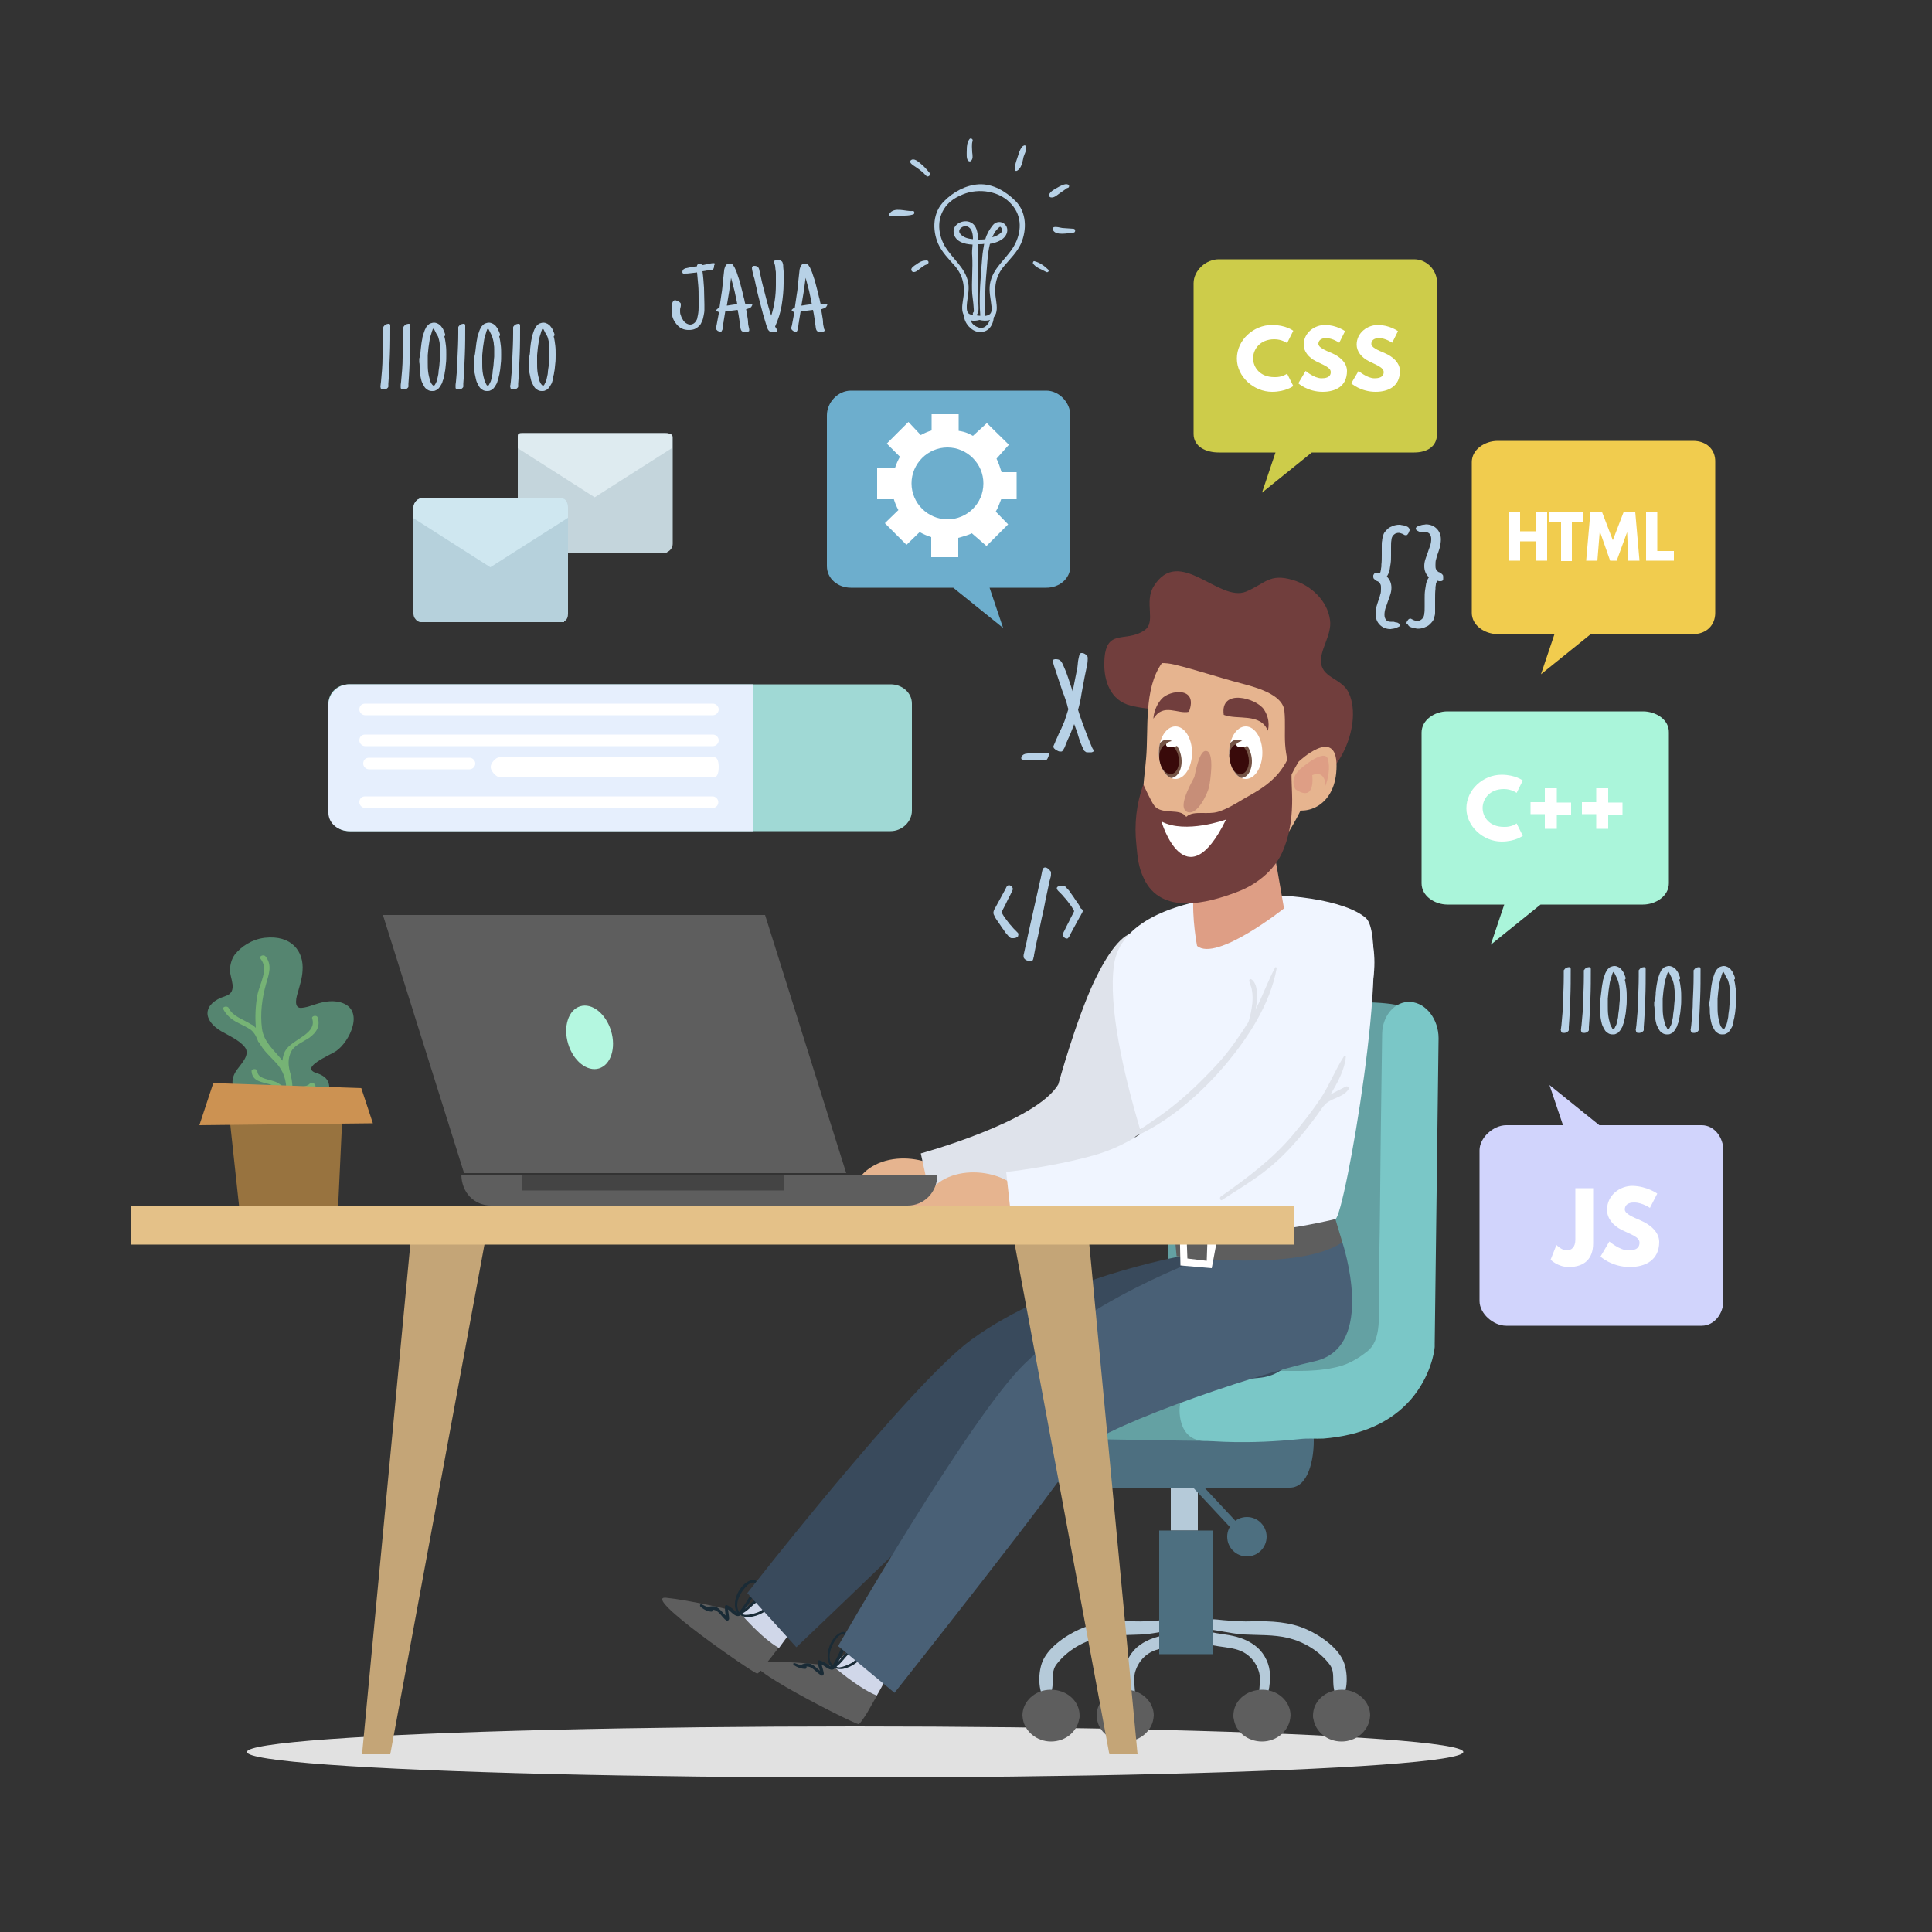 <svg xmlns="http://www.w3.org/2000/svg" xmlns:xlink="http://www.w3.org/1999/xlink" x="0" y="0" version="1.1" viewBox="0 0 500 500" xml:space="preserve" style="enable-background:new 0 0 500 500"><rect x="0" y="0" width="500" height="500" fill="#333333" stroke="none"/><style type="text/css">.st0{display:none}.st1{display:inline;fill:#fff}.st2{fill:#e1e1e1}.st3{fill:#5e5e5e}.st4{fill:#d0d7e9}.st5{fill:#1a2b36}.st6{fill:#b5cad9}.st7{fill:#4d6f80}.st8{fill:#64a1a3}.st9{fill:#7ac7c7}.st10{fill:#e6b48f}.st11{fill:#dfe3eb}.st12{fill:#394a5c}.st13{fill:#496076}.st14{fill:#f0f5ff}.st15{fill:#de9e85}.st16{fill:#fff}.st17{fill:#713e3d}.st18{clip-path:url(#SVGID_2_)}.st19{fill:#745345}.st20{fill:#390a0a}.st21{clip-path:url(#SVGID_4_)}.st22{fill:#c78e78}.st23{fill:#558570}.st24{fill:#76b375}.st25{fill:#98733f}.st26{fill:#cc9252}.st27{fill:#b4f7e0}.st28{fill:#444}.st29{fill:#c4a577}.st30{fill:#e4c188}.st31{fill:#a0d9d5}.st32{fill:#e6effd}.st33{fill:#c4d5dc}.st34{fill:#deebf0}.st35{fill:#b6d1dc}.st36{fill:#cfe7f0}.st37{fill:#b7d1e6}.st38{fill:#6daecd}.st39{fill:#f1cc4e}.st40{fill:#cdcc4a}.st41{fill:#aaf5da}.st42{fill:#d1d4fc}</style><switch><g><g id="BACKGROUND" class="st0"><rect width="500" height="500" class="st1"/></g><g id="OBJECTS"><g><g><ellipse cx="221.3" cy="453.4" class="st2" rx="157.4" ry="6.6"/><g><g><g><g><path d="M195.9,433.1c-1.1-0.2-30.3-20.3-23.5-19.6c0.7,0.1,1.6,0.2,2.4,0.3c6.9,1,16.5,3.4,16.5,3.4l6-4.3 l5.5-3.9l0.9-0.7l6.3,6.3c0,0-2.5,3.5-5.3,7.4c-1,1.4-2.2,3-3.2,4.4c-1.1,1.5-2.2,2.9-3.1,4 C197.2,432.1,196.2,433.2,195.9,433.1z" class="st3"/></g><path d="M201.6,426.5c-4.5-2.5-10.2-9.2-10.2-9.2l6-4.3l5.4-3.8c3,2.3,6.5,5.1,7.2,5.7c0,0-2.4,3.4-5.2,7.3 C203.7,423.6,202.6,425.1,201.6,426.5z" class="st4"/></g><path d="M200.2,414.8c0.9-1.3-0.5-1.8-1.6-1.7c-0.9,0.1-1.8,0.4-2.7,0.8c-1.2,0.5-2.1,1.6-3.1,2.4 c1.2-1.6,2.4-3.4,3-5.1c0.5-1.4,0.2-2.7-1.5-2.2c-2.8,0.8-5.2,5.6-3.6,8.3c-0.9-0.7-1.6-1.5-2.6-1.9 c-0.3-0.1-0.5,0.2-0.5,0.4c0,0.8,0.1,1.5,0.2,2.3c-1.3-1.2-2-2.8-4.2-2.3c-0.1,0-0.2,0.1-0.3,0.2c-0.6-0.2-1.2-0.6-1.8-0.8 c-0.3-0.1-0.4,0.3-0.3,0.5c0.8,0.8,1.8,1.3,2.9,1.4c0.3,0,0.4-0.3,0.4-0.5c1.6,0.1,2.3,2,3.5,2.8c0.3,0.2,0.6-0.1,0.7-0.4 c0-0.8-0.2-1.7-0.3-2.5c0.9,0.7,2,2.2,3.1,1.6c0.1,0,0.1-0.1,0.1-0.2c0.4,0.5,1.6,0.6,2.2,0.6 C196.3,418.3,198.7,417,200.2,414.8z M193.4,410.3c0.6-0.6,2.3-1.4,2,0.1c-0.1,0.6-0.5,1.3-0.8,1.8c-1,1.7-2.1,3.5-3.3,5 C189.9,415,191.7,411.9,193.4,410.3z M196.5,417.1c-0.3,0.2-3.8,1.4-4.4,0.5c1.1-0.6,1.9-1.4,2.9-2.3c1.1-1,2.6-1.5,4.1-1.5 c1.3,0,0.1,1.2-0.3,1.6C198.2,416.1,197.4,416.6,196.5,417.1z" class="st5"/></g><g><g><rect width="7" height="14" x="303" y="382.1" class="st6"/></g><path d="M268,373c0,4.5,4.7,12,9.6,12h56.2c4.9,0,6.2-7.6,6.2-12v-0.3c0-4.5-1.3-7.7-6.2-7.7h-56.2 c-4.9,0-9.6,3.2-9.6,7.7V373z" class="st7"/><g><g><path d="M307.1,419.8c-1.8-1.1-4.2-0.7-6.2-0.5c-2.5,0.2-5.1,0.4-7.6,0.3c-4.7-0.1-9.6,0.1-14,2.1 c-3.6,1.6-8.4,4.9-9.7,8.8c-1,3-1,7.8,1.4,10.3c0.4,0.4,1,0,0.9-0.5c-0.2-1.2,0.4-2.8,0.5-4.1c0.2-2.2-0.3-3.9,1.2-5.7 c2.6-3.3,6.5-5.6,10.5-6.6c3.8-0.9,7.7-0.7,11.5-0.9c1.9-0.1,3.8-0.5,5.7-0.8c1.9-0.4,4.1-0.4,5.8-1.5 C307.4,420.3,307.4,419.9,307.1,419.8z" class="st6"/><path d="M310.4,419.8c1.8-1.1,4.2-0.7,6.2-0.5c2.5,0.2,5.1,0.4,7.6,0.3c4.7-0.1,9.6,0.1,14,2.1 c3.6,1.6,8.4,4.9,9.7,8.8c1,3,1,7.8-1.4,10.3c-0.4,0.4-1,0-0.9-0.5c0.2-1.2-0.4-2.8-0.5-4.1c-0.2-2.2,0.3-3.9-1.2-5.7 c-2.6-3.3-6.5-5.6-10.5-6.6c-3.8-0.9-7.7-0.7-11.5-0.9c-1.9-0.1-3.8-0.5-5.7-0.8c-1.9-0.4-4.1-0.4-5.8-1.5 C310.1,420.3,310.1,419.9,310.4,419.8z" class="st6"/><path d="M328.6,432.5c-0.3-2.6-1.8-5.2-3.9-6.7c-2.3-1.7-4.9-2.4-7.7-2.8c-1.4-0.2-2.7-0.4-4.1-0.7 c-1.4-0.4-2.6-1-4-1.2c-0.7-0.1-1.4,0.6-1,1.3c2.3,4.1,8.6,3.3,12.5,4.6c2.8,0.9,4.8,3.2,5.5,6c0.3,1.4,0.1,3,0,4.4 c0,1.2-0.3,2.3,0.2,3.3c0.2,0.4,0.7,0.3,0.9,0C328.6,438.4,328.8,435,328.6,432.5z" class="st6"/><path d="M291,432.5c0.3-2.6,1.8-5.2,3.9-6.7c2.3-1.7,4.9-2.4,7.7-2.8c1.4-0.2,2.7-0.4,4.1-0.7 c1.4-0.4,2.6-1,4-1.2c0.7-0.1,1.4,0.6,1,1.3c-2.3,4.1-8.6,3.3-12.5,4.6c-2.8,0.9-4.8,3.2-5.5,6c-0.3,1.4-0.1,3,0,4.4 c0,1.2,0.3,2.3-0.2,3.3c-0.2,0.4-0.6,0.3-0.9,0C291,438.4,290.8,435,291,432.5z" class="st6"/></g><g><g><g><g><path d="M319.2,444c0,0.3,0,0.6,0.1,0.8c0.4,3.3,3.5,5.9,7.3,5.9c3.7,0,6.8-2.6,7.3-5.9 c0-0.3,0.1-0.6,0.1-0.8c0-3.7-3.3-6.7-7.3-6.7C322.4,437.3,319.2,440.3,319.2,444z" class="st3"/></g></g><g><g><path d="M339.8,444c0,0.3,0,0.6,0.1,0.8c0.5,3.3,3.5,5.9,7.3,5.9c3.7,0,6.8-2.6,7.3-5.9 c0-0.3,0.1-0.6,0.1-0.8c0-3.7-3.3-6.7-7.3-6.7C343,437.3,339.8,440.3,339.8,444z" class="st3"/></g></g></g><g><g><g><path d="M283.8,444c0,0.3,0,0.6,0.1,0.8c0.4,3.3,3.5,5.9,7.3,5.9c3.7,0,6.8-2.6,7.3-5.9 c0-0.3,0.1-0.6,0.1-0.8c0-3.7-3.3-6.7-7.3-6.7C287,437.3,283.8,440.3,283.8,444z" class="st3"/></g></g><g><g><path d="M279.4,444c0,0.3,0,0.6-0.1,0.8c-0.5,3.3-3.5,5.9-7.3,5.9c-3.7,0-6.8-2.6-7.3-5.9 c0-0.3-0.1-0.6-0.1-0.8c0-3.7,3.3-6.7,7.3-6.7C276.2,437.3,279.4,440.3,279.4,444z" class="st3"/></g></g></g><g><rect width="14" height="32" x="300" y="396.1" class="st7"/></g></g></g><g><path d="M244.2,364c0.3,4.7,4.9,8.3,10.2,8c1.5-0.1,59.4,1.1,61.8,0.9c10.4-0.9-4.9-5.1,0-10.6 c8.2,0,9.9-0.1,11.7-0.8c2.8-1.1,27-6.7,28.8-13c1.8-6.4,8.8-86.5,8.8-86.5c-2.9-4.9-33.8-1.8-48.3,0 c-7.7,0.9-12.1,7.9-12.1,13.2c0,1.8-0.2,3.7-0.3,5.6c-0.6,9.4-1.1,18.8-1.7,28.1c-0.3,5.1-0.6,10.2-0.8,15.4 c-0.1,2.8-0.3,5.6-0.5,8.4c-0.2,3.1,0.1,6.7-0.7,9.7c-2.4,8.9-20.1,9.8-27.6,9.9c-12.1,0.1-9.4,0.6-15.2,1.3 c-5.2,0.6-8.9,1.5-11.5,4C245,359.2,244.1,361.6,244.2,364z" class="st8"/><g><path d="M336.7,372.4c-14.2,1.5-23.2,0.5-24.4,0.5c-4,0.2-6.6-2.2-7-7c-0.2-2.4,0.5-4.8,1.8-6.6 c1.9-2.5,4.7-3.3,8.6-3.8c4.4-0.6,11.3-0.8,20.4-0.7c3,0,6-0.2,8.9-0.8c3.4-0.6,6.1-2.1,8.9-4.3c3.4-2.7,3-8.5,2.9-13 c0-2.8,0-5.5,0.1-8.3c0.3-13,0.3-26,0.5-39.1c0.1-7.3,0.2-14.5,0.3-21.8c0.1-4.8,3.4-8.5,7.4-8.2c4,0.3,7.2,4.5,7.2,9.4 l-1,79c0,0.3,0,0.6,0,0.9c-0.1,1.2-1,7.5-6.1,13.5c-5.2,6-12.8,9.4-22.7,10.2C340.5,372.4,338.6,372.2,336.7,372.4z" class="st9"/></g></g><g><g><g><path d="M320.8,397.3c0.3,0,0.5-0.1,0.7-0.2c0.5-0.4,0.5-1,0.1-1.5l-11.1-11.9c-0.4-0.4-1.1-0.5-1.6-0.1 c-0.5,0.4-0.5,1-0.1,1.4l11.1,11.9C320.2,397.2,320.5,397.3,320.8,397.3z" class="st7"/></g></g><circle cx="322.7" cy="397.7" r="5.1" class="st7"/></g></g><g><path d="M221,307.5c3.8-10.1,19.7-9.6,25.5-2.3l7.2,4.8c-5.4,4.4-18,2-24.8,3 C224.3,313.7,218.1,315.2,221,307.5z" class="st10"/><path d="M303.4,260.4c0,0,3.4,60.1-62.4,50.5l-2.7-12.4c0,0,30-8.2,35.6-17.9c0,0,4.4-16.2,9.3-26.7 C290.1,239.5,298.5,232.4,303.4,260.4z" class="st11"/></g><path d="M337.2,327.1c0,0,5.2,28.2-11.5,29.5c-16.6,1.3-60.5,9.8-64.4,15.3c-3.8,5.6-55.2,54.4-55.2,54.4 l-12.7-14c0,0,42.1-54,58-65.6c21.7-15.8,54.3-21.6,54.3-21.6L337.2,327.1z" class="st12"/><g><g><g><g><path d="M222.2,446.2c-1.1,0-32.8-15.9-26-16.2c0.7,0,1.6,0,2.4,0c7,0,16.9,1.1,16.9,1.1l5.4-5.1l4.9-4.6 l0.8-0.8l7.1,5.4c0,0-2,3.8-4.2,8.1c-0.8,1.6-1.7,3.2-2.6,4.8c-0.9,1.6-1.8,3.2-2.5,4.4 C223.3,445,222.5,446.2,222.2,446.2z" class="st3"/></g><path d="M226.9,438.8c-4.8-1.9-11.4-7.7-11.4-7.7l5.4-5.1l4.8-4.6c3.3,1.9,7.1,4.2,7.9,4.7c0,0-1.9,3.7-4.2,8 C228.7,435.6,227.8,437.3,226.9,438.8z" class="st4"/></g><path d="M224,427.5c0.7-1.4-0.8-1.7-1.8-1.4c-0.9,0.2-1.8,0.6-2.5,1.1c-1.1,0.7-1.8,1.8-2.7,2.8 c1-1.7,1.9-3.7,2.2-5.5c0.3-1.5-0.2-2.7-1.8-1.9c-2.6,1.2-4.3,6.3-2.4,8.7c-0.9-0.6-1.8-1.3-2.9-1.6 c-0.3-0.1-0.5,0.2-0.5,0.5c0.1,0.8,0.4,1.5,0.6,2.2c-1.4-1.1-2.3-2.5-4.5-1.7c-0.1,0-0.2,0.1-0.2,0.3 c-0.6-0.1-1.2-0.4-1.9-0.6c-0.3-0.1-0.4,0.3-0.2,0.5c0.9,0.6,1.9,1,3,1c0.3,0,0.4-0.3,0.3-0.6c1.6-0.1,2.5,1.6,3.9,2.3 c0.3,0.2,0.6-0.2,0.6-0.5c-0.1-0.8-0.4-1.6-0.6-2.4c1,0.6,2.3,1.9,3.3,1.2c0.1-0.1,0.1-0.2,0.1-0.3c0.5,0.4,1.7,0.4,2.2,0.3 C220.6,431.4,222.8,429.8,224,427.5z M216.6,423.9c0.5-0.7,2.1-1.7,2-0.2c0,0.7-0.3,1.3-0.5,1.9c-0.7,1.8-1.6,3.7-2.6,5.4 C213.8,429.1,215.1,425.7,216.6,423.9z M220.7,430.2c-0.3,0.2-3.5,1.9-4.2,1.1c1-0.7,1.7-1.7,2.5-2.6c1-1.1,2.4-1.8,3.8-2.1 c1.3-0.2,0.2,1.2-0.1,1.6C222.1,429,221.4,429.6,220.7,430.2z" class="st5"/></g><path d="M347.4,321.5c0,0,9.1,27.2-7.2,30.8c-16.3,3.6-58.6,18.1-61.6,24.2c-3,6-47.1,61.6-47.1,61.6L216.9,426 c0,0,34.1-59.4,48.3-73.1c19.3-18.7,50.7-29,50.7-29L347.4,321.5z" class="st13"/></g><path d="M345.6,315.5c0,0-32.6,4.8-41.7,3l0.6,6.6c0,0,31.4,4.2,42.9-3.6L345.6,315.5z" class="st3"/><path d="M345.6,315.5c2.4-0.6,14.7-71.8,7.9-77.9c-10.3-9.1-62.2-9.7-65.2,12.1c-3,21.5,15.7,68.8,15.7,68.8 S320.2,321.5,345.6,315.5z" class="st14"/><g><path d="M239.1,311.1c3.8-10.1,19.7-9.6,25.5-2.3l7.2,4.8c-5.4,4.4-18,2-24.8,3 C242.4,317.4,236.2,318.8,239.1,311.1z" class="st10"/><path d="M345.1,236.5c-13.3,0.4-14,17.9-23.7,30.6c-18.1,23.7-29.9,29.6-38.7,32c-10.9,3-22.3,4.2-22.3,4.2 l1.8,16.3c0,0,42.9,1.2,63.4-16.3c9.5-8.1,17-18.9,22.7-29.9c4.5-8.8,9.6-21.1,6.4-31.2c-0.8-2.4-2.1-4.2-4.5-5 C348.4,236.7,346.7,236.5,345.1,236.5z" class="st14"/></g><path d="M328.6,214.6c0.5,1.8,3.7,20.5,3.7,20.5s-17.5,13.9-22.5,9.7c0,0-1.4-7.2-0.9-13.3 c0.5-6,0.9-13.9,0.9-13.9L328.6,214.6z" class="st15"/><g><polygon points="315.4 318.6 313.6 328.2 305.5 327.5 305.3 318" class="st16"/><polygon points="312.5 320.5 312.3 326.3 307.3 325.7 307.1 320.3" class="st3"/></g><path d="M296.2,163.1c3.1-2.1-0.2-7.3,2.4-11.4c6.6-10.6,16.8,4.3,23.9,1.4c5-2.1,6-4.8,12.1-3 c4.7,1.4,8.9,5.3,9.6,10.3c0.6,3.9-2.8,7.9-2.3,11.3c0.6,3.9,5.5,3.9,7.2,7.7c3.9,8.6-3.6,24.9-13.9,24.5l-20.4-16.8 c-8-4.6-14.2-2.5-22.2-4.5c-5.2-1.3-7-6.4-6.8-11.4C286.1,162.3,291.3,166.5,296.2,163.1z" class="st17"/><path d="M300.7,171.6c1,0,2,0.1,3.3,0.4c5.7,1.4,11.3,3.3,17,4.8c3.3,0.9,11,2.7,11.4,7.2c0.3,2.9,0,5.8,0.2,8.7 c0.4,5.5,2.4,10.2,5.1,14.7c-0.9,2-1.9,4-3,5.9c-1.2,2.1-2.4,4.1-3.9,5.9c-3,3.4-6.8,6.2-11,7.9c-5,2.1-11.3,2.5-15.7-1 c-4.1-3.1-6.2-9.6-7.6-14.5c-1.4-4.7-0.3-10.3,0.1-15.2C297.3,188.8,295.9,178.4,300.7,171.6z" class="st10"/><g><ellipse cx="322.4" cy="194.8" class="st16" rx="4.3" ry="6.8"/><g><defs><ellipse id="SVGID_1_" cx="322.4" cy="194.8" rx="4.3" ry="6.8"/></defs><clipPath id="SVGID_2_"><use xlink:href="#SVGID_1_" style="overflow:visible"/></clipPath><g class="st18"><ellipse cx="320.8" cy="196.3" class="st19" rx="3.3" ry="5" transform="matrix(0.987 -0.159 0.159 0.987 -27.195 53.646)"/><ellipse cx="320.8" cy="196.4" class="st20" rx="2.5" ry="3.9" transform="matrix(0.987 -0.159 0.159 0.987 -27.188 53.626)"/><ellipse cx="321.8" cy="192.5" class="st16" rx="1.7" ry=".8" transform="matrix(0.987 -0.159 0.159 0.987 -26.56 53.718)"/></g></g></g><g><ellipse cx="304.2" cy="194.8" class="st16" rx="4.3" ry="6.8"/><g><defs><ellipse id="SVGID_3_" cx="304.2" cy="194.8" rx="4.3" ry="6.8"/></defs><clipPath id="SVGID_4_"><use xlink:href="#SVGID_3_" style="overflow:visible"/></clipPath><g class="st21"><ellipse cx="302.6" cy="196.3" class="st19" rx="3.3" ry="5" transform="matrix(0.987 -0.159 0.159 0.987 -27.431 50.761)"/><ellipse cx="302.7" cy="196.4" class="st20" rx="2.5" ry="3.9" transform="matrix(0.987 -0.159 0.159 0.987 -27.422 50.739)"/><ellipse cx="303.6" cy="192.5" class="st16" rx="1.7" ry=".8" transform="matrix(0.987 -0.159 0.159 0.987 -26.796 50.836)"/></g></g></g><g><path d="M336.1,197.1c0,0,9.8-9.3,9.8,1.1c0,10.4-7.9,13-12,10.9C329.8,206.9,336.1,197.1,336.1,197.1z" class="st10"/><path d="M336.4,199.1c0,0,6.6-5.8,7.3-2.5c0.8,3.3-0.7,6.8-0.7,6.8s0.2-4.2-3.4-2.8c0,0,1,7.2-4.3,3.7 C335.3,204.4,333.5,201.8,336.4,199.1z" class="st15"/></g><path d="M309.1,201.1c0.6-2.9,1.6-7.4,3.3-6.7c1.9,0.7,0.8,7.9,0.5,9.3c-0.4,1.7-3.1,7.6-5.7,6.4 C304.9,209,307.6,203.9,309.1,201.1z" class="st22"/><path d="M327.1,183.6c1.9,2.9,1,5.5,1,5.5c-1.9-4.7-7.9-2.7-11.4-4.1C315.7,178,325.2,180.7,327.1,183.6z" class="st17"/><path d="M300.6,180.9c-2.1,2.4-2.1,5.1-2.1,5.1c2.6-4.2,6.3-1.1,9.2-1.8C310.2,177.6,302.7,178.5,300.6,180.9z" class="st17"/><path d="M293.5,293.3c4-2.6,7.9-5.2,11.6-8.3c3.7-3.1,7.1-6.5,10.3-10c2.9-3.2,5.4-6.9,7.7-10.5 c0.5-1.6,0.8-3.2,1-4.8c0.1-1.1,0.1-2.3-0.1-3.4c-0.1-0.9-0.6-1.7-0.7-2.6c0-0.2,0.3-0.4,0.5-0.3c1.8,1.2,1.6,4.4,1.4,6.3 c-0.1,0.5-0.1,1.1-0.3,1.6c1.9-3.5,3.2-7.4,5.1-10.9c0.1-0.2,0.4-0.1,0.4,0.2c-1.7,9.3-7.4,18-13.4,25.1 c-6.2,7.3-14.4,14.5-23.2,18.4C293.4,294.2,293,293.6,293.5,293.3z" class="st11"/><path d="M315.9,309.7c6.8-4.8,13.3-9.6,18.7-16c2.6-3.1,5.1-6.3,7.3-9.6c2.2-3.4,3.7-7.3,5.9-10.7 c0.1-0.2,0.5-0.2,0.5,0.1c-0.3,3.4-2.2,6.8-4,9.8c1.3-0.8,2.7-1.4,4-2.1c0.4-0.2,1,0.2,0.7,0.7c-1.5,2.3-4.8,2.2-6.4,4.3 c-0.1,0.1-0.1,0.1-0.2,0.2c-1.9,2.8-4,5.5-6.2,8.1c-2.8,3.3-5.7,6.2-9.1,8.8c-3.5,2.7-7.3,4.9-10.9,7.3 C315.9,310.8,315.5,310,315.9,309.7z" class="st11"/><path d="M294.1,218.7c0.3,3.3,0.5,5.6,1.9,8.6c4.5,9.7,16.6,6.4,24,3.6c4.9-1.8,9.5-5.3,11.8-10.2 c1.8-4,2.5-8.2,2.6-12.6c0.1-3.4-0.4-7.2,0-10.6c1.5-2.7,2.4-5.7,2.5-8.8c0-0.6-1-0.8-1.1-0.1c-0.8,4.2-2.2,8.2-4.9,11.5 c-2.7,3.2-5.8,4.8-9.3,6.8c-2,1.2-4.1,2.5-6.4,3.2c-1.4,0.4-2.8,0.3-4.2,0.3c-1.4,0-3,0-4,1c-0.9-1.2-2.2-1.3-4-1.4 c-1.4-0.1-3.2-0.2-4.2-1.4c-0.9-1.1-2.9-5.6-2.9-5.6c-0.9,2.5-1.5,5.1-1.8,7.7C293.8,213.3,293.8,216,294.1,218.7z" class="st17"/><path d="M317.3,212.1c0,0-10.5,3.8-16.7,0.5C300.5,212.5,306.8,233.6,317.3,212.1z" class="st16"/></g><g><g><g><path d="M87,272c3.5-2.4,7.6-10.8,1.1-12.6c-2.6-0.7-5,0-7.4,0.8c-0.8,0.3-1.6,0.5-2.4,0.6 c-2.7,0.5-1.4-3.4-1.2-4c0.5-1.9,1.1-3.6,1.2-5.6c0.4-4.9-2.8-9.3-9.8-8.5c-3.3,0.4-6,2.2-7.7,4.3c-0.9,1.2-1.2,2.6-1.3,3.9 c-0.1,2.1,2.3,5.8-1.2,6.9c-5.9,1.9-6,6.2-1,9.1c2.1,1.2,4.4,2.2,5.9,3.9c2,2.2-1.2,4.8-2.3,6.7c-1.2,2.1-0.9,4.1,0.7,6 c2.6,2.9,8,3.7,12.2,3.1c0.2,0,0.4-0.1,0.5-0.3c3.8,2.4,10.4,0,10.9-4c0.2-2.2-0.5-3.7-3.3-4.6 C77.4,276.3,85.4,273.1,87,272z" class="st23"/><path d="M80.1,280.5c-0.8,0.9-3,0.7-4.1,1.4c-0.1,0.1-0.2,0.2-0.3,0.2c0-1.2-0.1-2.4-0.4-3.6 c0-0.1,0-0.1,0-0.2c-0.7-2.2-1-4.3,0.2-6.4c0.8-1.4,3-2.3,4.5-3.3c2.1-1.5,2.9-3.2,2.2-5.3c-0.2-0.7-1.7-0.4-1.4,0.3 c1.2,3.8-4.4,5.1-6.6,7.8c-0.7,0.9-1,2-1.1,3.1c-2.1-2.7-4.8-4.7-5.3-8.3c-0.5-3.9,0-7.9,1.1-11.7c0.7-2.4,1.6-4.8-0.2-7 c-0.5-0.6-1.8,0-1.3,0.6c2.3,2.7-0.3,6.6-0.8,9.5c-0.5,2.8-0.6,5.6-0.4,8.4c-0.3-0.3-0.7-0.7-1.2-0.9 c-2.2-1.4-4.7-2-5.8-4.2c-0.3-0.7-1.8-0.4-1.4,0.3c0.8,1.5,2,2.6,3.8,3.5c1.1,0.6,2.3,1.1,3.3,1.8c1,0.8,1.5,1.9,1.9,3 c0,0.1,0.1,0.2,0.3,0.3c0.9,1.9,2.7,3.5,4.2,5.1c2.2,2.3,2.8,4.8,2.8,7.3c-0.6-0.8-1.4-1.5-2.3-2c-1.9-1-5.1-0.8-5.2-3 c0-0.7-1.5-0.7-1.5,0c0.1,1.5,0.9,2.4,2.8,2.9c1.3,0.4,2.4,0.5,3.5,1.2c1.4,0.9,2.2,2.2,2.5,3.6c0,0.1,0.1,0.1,0.1,0.2 c0,0.3-0.1,0.5-0.1,0.8c-0.1,0.7,1.4,0.7,1.5,0c0-0.1,0-0.3,0.1-0.4c0.2,0,0.4-0.2,0.4-0.4c0.2-1.2,0.6-2.1,2.3-2.5 c1.4-0.4,2.5-0.3,3.4-1.3C81.9,280.5,80.7,279.9,80.1,280.5z" class="st24"/></g><g><polygon points="61.9 312.4 58.9 284.6 88.8 284.6 87.5 312.4" class="st25"/><polygon points="96.5 290.7 93.5 281.6 55.2 280.3 51.6 291.2" class="st26"/></g></g><g><g><g><polygon points="198 236.8 219 303.6 120.1 303.6 99.1 236.8" class="st3"/><ellipse cx="152.5" cy="268.4" class="st27" rx="5.8" ry="8.4" transform="matrix(0.958 -0.288 0.288 0.958 -70.802 55.255)"/></g><g><path d="M119.4,303.9c0,4.8,3.4,8.1,7.7,8.1h107.8c4.2,0,7.7-3.4,7.7-8.1c0-0.1,0,0.1,0,0.1H119.4 C119.4,304.1,119.4,303.8,119.4,303.9z" class="st3"/><rect width="68" height="4" x="135" y="304.1" class="st28"/></g></g><g><polygon points="287.1 454 262.2 319.8 281.7 319.8 294.4 454" class="st29"/><polygon points="101 454 125.8 319.8 106.4 319.8 93.7 454" class="st29"/></g><rect width="301" height="10" x="34" y="312.1" class="st30"/></g></g></g><g><g><path d="M85,209.8c0,2.9,2.4,5.3,5.3,5.3h140.2c2.9,0,5.5-2.4,5.5-5.3v-27.7c0-2.9-2.6-5-5.5-5H90.3 c-2.9,0-5.3,2.1-5.3,5V209.8z" class="st31"/><path d="M85,182.4v27.9c0,2.9,2.6,4.8,5.6,4.8H195v-38H90.5C87.6,177.1,85,179.4,85,182.4z" class="st32"/><g><path d="M93,183.6c0,0.8,0.7,1.5,1.5,1.5h90c0.8,0,1.5-0.7,1.5-1.5l0,0c0-0.8-0.7-1.5-1.5-1.5h-90 C93.6,182.1,93,182.7,93,183.6L93,183.6z" class="st16"/><path d="M93,191.6c0,0.8,0.7,1.5,1.5,1.5h90c0.8,0,1.5-0.7,1.5-1.5l0,0c0-0.8-0.7-1.5-1.5-1.5h-90 C93.6,190.1,93,190.7,93,191.6L93,191.6z" class="st16"/><path d="M93,207.6c0,0.8,0.7,1.5,1.5,1.5h89.9c0.9,0,1.5-0.7,1.5-1.5l0,0c0-0.8-0.7-1.5-1.5-1.5H94.5 C93.6,206.1,93,206.7,93,207.6L93,207.6z" class="st16"/><g><path d="M127,198.6c0,0.9,1.4,2.5,2.2,2.5h55.7c0.9,0,1.1-1.6,1.1-2.5v-0.2c0-0.9-0.2-2.4-1.1-2.4h-55.7 c-0.9,0-2.2,1.5-2.2,2.4V198.6z" class="st16"/><path d="M94,197.6c0,0.8,0.7,1.5,1.5,1.5h26c0.8,0,1.5-0.7,1.5-1.5l0,0c0-0.8-0.7-1.5-1.5-1.5h-26 C94.6,196.1,94,196.7,94,197.6L94,197.6z" class="st16"/></g></g></g><g><g><path d="M134,113.2v27.5c0,0.5-0.1,1.1,0.2,1.5c0.3,0.4,0.5,0.9,1.1,0.9h36.6c0.2,0,0.3,0,0.5,0l0.4-0.3 c0.8-0.4,1.3-1.2,1.3-2.1v-27.5c0-1-1.1-1.1-2.1-1.1h-36.6C134.2,112.1,134,112.2,134,113.2z" class="st33"/><path d="M134,113.2v2.8l19.9,12.7l20.1-12.8v-2.7c0-1-1.1-1.1-2.1-1.1h-36.6C134.2,112.1,134,112.2,134,113.2z" class="st34"/></g><g><path d="M107,131.3v27.5c0,0.5,0.2,1.1,0.5,1.4c0.3,0.4,0.8,0.8,1.4,0.8h36.6c0.2,0,0.3,0,0.5,0l0-0.2 c0.8-0.4,1-1.2,1-2v-27.5c0-1-0.5-2.3-1.5-2.3h-36.6C107.8,129.1,107,130.4,107,131.3z" class="st35"/><path d="M107,131.3v2.8l19.9,12.7l20.1-12.8v-2.7c0-1-0.5-2.3-1.5-2.3h-36.6C107.8,129.1,107,130.4,107,131.3z" class="st36"/></g><g><path d="M184.8,68.9c0,0.3-0.1,0.6-0.2,0.7c-0.1,0.2-0.3,0.3-0.6,0.3c-0.2,0.1-0.5,0.1-0.7,0.1 c-0.3,0-0.5,0-0.8,0.1l-0.7,0.1c0.2,1.4,0.3,2.9,0.4,4.3c0,1.4,0.1,2.9,0.1,4.3c0,0.5,0,0.9,0,1.4c0,0.5-0.1,1-0.2,1.5 c-0.1,0.5-0.2,1-0.4,1.4c-0.2,0.5-0.4,0.9-0.7,1.2c-0.3,0.3-0.7,0.6-1.1,0.8c-0.4,0.2-1,0.3-1.6,0.3c-0.7,0-1.3-0.1-1.9-0.4 c-0.6-0.3-1-0.7-1.4-1.2c-0.4-0.5-0.7-1-0.9-1.6c-0.2-0.6-0.3-1.2-0.3-1.9c0-0.1,0-0.3,0-0.6c0-0.3,0-0.6,0.1-0.9 c0.1-0.3,0.1-0.6,0.3-0.8c0.1-0.2,0.3-0.3,0.5-0.3c0.1,0,0.2,0,0.4,0.1c0.2,0.1,0.3,0.1,0.5,0.2c0.1,0.1,0.3,0.2,0.4,0.3 c0.1,0.1,0.2,0.2,0.2,0.4c0,0.3,0,0.6-0.1,0.9c-0.1,0.3-0.1,0.6-0.1,0.9c0,0.3,0,0.7,0.2,1.1c0.1,0.4,0.3,0.8,0.5,1.1 c0.2,0.4,0.5,0.7,0.8,0.9c0.3,0.2,0.7,0.4,1.1,0.4c0.3,0,0.6-0.1,0.8-0.2c0.2-0.1,0.4-0.3,0.5-0.4c0.1-0.2,0.3-0.4,0.4-0.6 c0.1-0.2,0.2-0.5,0.2-0.7c0.2-0.8,0.3-1.6,0.3-2.5c0-0.8,0-1.7,0-2.5c0-1.1,0-2.2-0.1-3.3c-0.1-1.1-0.2-2.2-0.3-3.3 c-0.6,0.1-1.1,0.1-1.7,0.2c-0.6,0.1-1.1,0.1-1.7,0.1c-0.1,0-0.3,0-0.3-0.1c-0.1-0.1-0.1-0.2-0.1-0.3c0-0.3,0.1-0.5,0.3-0.7 c0.2-0.1,0.4-0.3,0.7-0.3c0.4-0.1,0.9-0.2,1.4-0.3c0.5-0.1,0.9-0.1,1.4-0.2v-0.2c0-0.1,0.1-0.2,0.2-0.3 c0.1,0,0.2-0.1,0.3-0.1c0.2,0,0.3,0,0.5,0.1c0.2,0,0.3,0.1,0.5,0.2c0.5-0.1,0.9-0.2,1.4-0.3c0.5-0.1,0.9-0.2,1.4-0.2 c0.2,0,0.3,0.1,0.4,0.2C184.8,68.6,184.8,68.7,184.8,68.9z" class="st37"/><path d="M194.7,78.8c0,0.2-0.1,0.3-0.2,0.5c-0.1,0.2-0.3,0.3-0.4,0.4c0,0-0.1,0-0.2,0.1c-0.1,0-0.2,0-0.3,0.1 c-0.1,0-0.2,0-0.3,0.1c-0.1,0-0.2,0-0.2,0l0.3,1.8c0.1,0.6,0.2,1.1,0.2,1.7c0,0.6,0.2,1.1,0.3,1.7c0,0,0,0.1,0,0.1 c0,0,0,0.1,0,0.2c0,0.1,0,0.2-0.1,0.2c-0.1,0.1-0.1,0.1-0.2,0.1c-0.1,0-0.2,0-0.3,0.1c-0.1,0-0.2,0-0.3,0h-0.2 c-0.3,0-0.5,0-0.6-0.1c-0.1,0-0.2-0.1-0.3-0.2c-0.1-0.1-0.1-0.2-0.2-0.4c0-0.2-0.1-0.3-0.1-0.6c-0.2-1.5-0.4-3-0.7-4.4 c-0.5,0.1-1,0.1-1.6,0.2c-0.5,0.1-1.1,0.1-1.6,0.2l-0.4,2.4c0,0.1,0,0.3-0.1,0.6c0,0.3-0.1,0.5-0.1,0.8 c0,0.3-0.1,0.5-0.1,0.7c0,0.2-0.1,0.4-0.2,0.5c0,0.1-0.1,0.2-0.1,0.2c0,0-0.1,0.1-0.2,0.1c-0.2,0-0.3,0-0.4-0.1 c-0.1-0.1-0.3-0.1-0.4-0.2c-0.1-0.1-0.2-0.2-0.3-0.3c-0.1-0.1-0.1-0.3-0.1-0.4c0-0.2,0-0.3,0.1-0.5c0-0.2,0.1-0.3,0.1-0.5 c0.1-0.5,0.2-1.1,0.3-1.6c0.1-0.5,0.2-1.1,0.3-1.6c-0.1,0-0.1,0-0.2,0c-0.1,0-0.1,0-0.2-0.1c-0.1,0-0.1-0.1-0.2-0.1 c-0.1,0-0.1-0.1-0.1-0.2c0-0.1,0-0.2,0.1-0.2c0.1-0.1,0.1-0.1,0.2-0.2c0.1-0.1,0.2-0.1,0.3-0.2c0.1,0,0.2-0.1,0.2-0.1 c0.2-1.1,0.3-2.3,0.5-3.4c0.2-1.1,0.3-2.3,0.4-3.4c0-0.3,0.1-0.6,0.1-0.9c0-0.3,0.1-0.6,0.1-0.9c0-0.3,0.1-0.6,0.1-0.9 c0-0.3,0.1-0.6,0.2-0.9c0.1-0.3,0.2-0.5,0.4-0.7c0.2-0.2,0.4-0.3,0.8-0.3c0.1,0,0.2,0,0.3,0c0.1,0,0.2,0,0.3,0.1 c0.2,0.1,0.4,0.4,0.7,0.9c0.2,0.5,0.5,1,0.7,1.7c0.2,0.7,0.5,1.4,0.7,2.2c0.2,0.8,0.4,1.5,0.6,2.3c0.2,0.7,0.3,1.4,0.5,2 c0.1,0.6,0.2,1,0.3,1.3c0.2,0,0.4,0,0.5-0.1c0.2,0,0.4,0,0.5,0c0.1,0,0.2,0,0.3,0c0.1,0,0.2,0,0.3,0.1c0.1,0,0.2,0.1,0.2,0.2 C194.7,78.6,194.7,78.6,194.7,78.8z M190.8,78.7c-0.2-1.2-0.5-2.3-0.7-3.4c-0.3-1.1-0.6-2.3-0.9-3.4 c-0.2,1.2-0.3,2.4-0.5,3.6c-0.2,1.2-0.4,2.4-0.6,3.6c0.5-0.1,0.9-0.1,1.3-0.2C189.9,78.8,190.3,78.8,190.8,78.7z" class="st37"/><path d="M202.8,73.3c0,1.9-0.2,3.8-0.5,5.7c-0.3,1.9-0.9,3.7-1.7,5.5c0,0.1,0.1,0.1,0.1,0.2 c0.1,0.1,0.1,0.2,0.2,0.3c0.1,0.1,0.1,0.2,0.1,0.3c0,0.1,0.1,0.2,0.1,0.2c0,0.1,0,0.2-0.1,0.3c-0.1,0.1-0.2,0.1-0.3,0.1 c-0.1,0-0.2,0-0.3,0c-0.1,0-0.2,0-0.3,0c-0.2,0-0.4,0-0.6,0c-0.2,0-0.3-0.1-0.5-0.3c-0.1-0.1-0.3-0.3-0.4-0.7 c-0.2-0.4-0.3-0.9-0.5-1.5c-0.2-0.6-0.4-1.3-0.6-2c-0.2-0.7-0.4-1.5-0.6-2.3c-0.2-0.8-0.4-1.6-0.6-2.3 c-0.2-0.8-0.4-1.5-0.5-2.2c-0.2-0.7-0.3-1.3-0.4-1.8c-0.1-0.5-0.2-0.9-0.3-1.1c-0.1-0.4-0.2-0.8-0.3-1.2 c-0.1-0.4-0.2-0.8-0.2-1.3c0-0.1,0.1-0.2,0.2-0.3c0.1,0,0.2-0.1,0.3-0.1c0.2,0,0.5,0,0.7,0.1c0.2,0.1,0.4,0.2,0.5,0.4 c0.1,0.1,0.1,0.3,0.2,0.5c0,0.2,0.1,0.3,0.1,0.5c0.3,1.2,0.5,2.4,0.8,3.5c0.3,1.2,0.6,2.3,0.9,3.5c0.2,0.7,0.4,1.5,0.6,2.2 c0.2,0.7,0.4,1.4,0.7,2.2c0.4-1.3,0.7-2.6,0.9-3.9c0.2-1.3,0.3-2.7,0.3-4c0-0.2,0-0.5,0-0.8c0-0.3,0-0.7,0-1 c0-0.4,0-0.7,0-1.1c0-0.4,0-0.7-0.1-1.1c0-0.3-0.1-0.7-0.1-1c-0.1-0.3-0.1-0.5-0.2-0.7c0-0.1-0.1-0.1-0.1-0.2 c0-0.1,0-0.1,0-0.2c0-0.1,0-0.2,0.1-0.2c0.1-0.1,0.2-0.1,0.3-0.1c0.1,0,0.2-0.1,0.3-0.1c0.1,0,0.2,0,0.3,0 c0.2,0,0.4,0,0.6,0.1c0.2,0,0.3,0.2,0.5,0.3c0.1,0.1,0.1,0.2,0.2,0.5c0.1,0.3,0.1,0.6,0.1,0.9c0,0.4,0.1,0.7,0.1,1.1 c0,0.4,0,0.8,0,1.2c0,0.4,0,0.7,0,1C202.8,72.9,202.8,73.2,202.8,73.3z" class="st37"/><path d="M214.1,78.8c0,0.2-0.1,0.3-0.2,0.5c-0.1,0.2-0.3,0.3-0.4,0.4c0,0-0.1,0-0.2,0.1c-0.1,0-0.2,0-0.3,0.1 c-0.1,0-0.2,0-0.3,0.1c-0.1,0-0.2,0-0.2,0l0.3,1.8c0.1,0.6,0.2,1.1,0.2,1.7c0,0.6,0.2,1.1,0.3,1.7c0,0,0,0.1,0.1,0.1 c0,0,0,0.1,0,0.2c0,0.1,0,0.2-0.1,0.2c-0.1,0.1-0.1,0.1-0.2,0.1c-0.1,0-0.2,0-0.3,0.1c-0.1,0-0.2,0-0.3,0h-0.2 c-0.3,0-0.5,0-0.6-0.1c-0.1,0-0.2-0.1-0.3-0.2c-0.1-0.1-0.1-0.2-0.2-0.4c0-0.2-0.1-0.3-0.1-0.6c-0.2-1.5-0.4-3-0.7-4.4 c-0.5,0.1-1,0.1-1.6,0.2c-0.5,0.1-1.1,0.1-1.6,0.2l-0.4,2.4c0,0.1,0,0.3-0.1,0.6c0,0.3-0.1,0.5-0.1,0.8 c0,0.3-0.1,0.5-0.1,0.7c0,0.2-0.1,0.4-0.2,0.5c0,0.1-0.1,0.2-0.1,0.2c0,0-0.1,0.1-0.2,0.1c-0.2,0-0.3,0-0.4-0.1 c-0.1-0.1-0.3-0.1-0.4-0.2c-0.1-0.1-0.2-0.2-0.3-0.3c-0.1-0.1-0.1-0.3-0.1-0.4c0-0.2,0-0.3,0.1-0.5c0-0.2,0.1-0.3,0.1-0.5 c0.1-0.5,0.2-1.1,0.3-1.6c0.1-0.5,0.2-1.1,0.3-1.6c-0.1,0-0.1,0-0.2,0c-0.1,0-0.1,0-0.2-0.1c-0.1,0-0.1-0.1-0.2-0.1 c-0.1,0-0.1-0.1-0.1-0.2c0-0.1,0-0.2,0.1-0.2c0.1-0.1,0.1-0.1,0.2-0.2c0.1-0.1,0.2-0.1,0.3-0.2c0.1,0,0.2-0.1,0.2-0.1 c0.2-1.1,0.3-2.3,0.5-3.4c0.2-1.1,0.3-2.3,0.4-3.4c0-0.3,0.1-0.6,0.1-0.9c0-0.3,0.1-0.6,0.1-0.9c0-0.3,0.1-0.6,0.1-0.9 c0-0.3,0.1-0.6,0.2-0.9c0.1-0.3,0.2-0.5,0.4-0.7c0.2-0.2,0.4-0.3,0.8-0.3c0.1,0,0.2,0,0.3,0c0.1,0,0.2,0,0.3,0.1 c0.2,0.1,0.4,0.4,0.7,0.9c0.2,0.5,0.5,1,0.7,1.7c0.2,0.7,0.5,1.4,0.7,2.2c0.2,0.8,0.4,1.5,0.6,2.3c0.2,0.7,0.3,1.4,0.5,2 c0.1,0.6,0.2,1,0.3,1.3c0.2,0,0.4,0,0.5-0.1c0.2,0,0.4,0,0.5,0c0.1,0,0.2,0,0.3,0c0.1,0,0.2,0,0.3,0.1c0.1,0,0.2,0.1,0.2,0.2 C214.1,78.6,214.1,78.6,214.1,78.8z M210.1,78.7c-0.2-1.2-0.5-2.3-0.7-3.4c-0.3-1.1-0.6-2.3-0.9-3.4 c-0.2,1.2-0.3,2.4-0.5,3.6c-0.2,1.2-0.4,2.4-0.6,3.6c0.5-0.1,0.9-0.1,1.3-0.2C209.3,78.8,209.7,78.8,210.1,78.7z" class="st37"/></g><g><path d="M364,161.2c0-0.2,0.1-0.3,0.2-0.5c0.1-0.1,0.2-0.3,0.3-0.4c0.1-0.1,0.3-0.2,0.4-0.2 c0.1,0,0.3,0,0.4,0.1c0.1,0.1,0.3,0.1,0.4,0.2c0.1,0.1,0.3,0.1,0.5,0.2c0.2,0.1,0.4,0.1,0.6,0.1c0.3,0,0.6-0.1,0.8-0.2 c0.2-0.1,0.4-0.3,0.6-0.5c0.2-0.3,0.4-0.7,0.4-1.2c0.1-0.5,0.1-1.1,0.1-1.8c0-0.7,0-1.3,0-2.1c0-0.7,0-1.4,0.1-2.1 c0.1-0.7,0.2-1.3,0.3-1.9c0.2-0.6,0.4-1.1,0.7-1.5c-0.4-0.4-0.7-0.8-0.9-1.3c-0.2-0.5-0.3-1-0.3-1.6c0-0.6,0.1-1.2,0.3-1.8 c0.2-0.6,0.4-1.2,0.6-1.7c0.2-0.6,0.4-1.2,0.6-1.7c0.2-0.6,0.3-1.2,0.3-1.8c0-0.5-0.1-0.9-0.4-1.3c-0.2-0.3-0.6-0.5-1.2-0.5 c-0.1,0-0.2,0-0.3,0c-0.1,0-0.2,0-0.3,0c-0.1,0-0.3,0-0.5,0c-0.2,0-0.4-0.1-0.6-0.2c-0.2-0.1-0.4-0.2-0.5-0.3 c-0.1-0.1-0.2-0.2-0.2-0.4c0-0.2,0.1-0.3,0.3-0.5c0.2-0.1,0.5-0.2,0.8-0.3c0.3-0.1,0.6-0.2,0.9-0.2c0.3,0,0.5-0.1,0.6-0.1 c0.6,0,1.1,0.1,1.6,0.3c0.5,0.2,0.9,0.5,1.2,0.8c0.3,0.3,0.6,0.7,0.8,1.2c0.2,0.5,0.3,1,0.3,1.6c0,0.6-0.1,1.2-0.2,1.8 c-0.2,0.6-0.3,1.1-0.5,1.6c-0.2,0.5-0.4,1.1-0.5,1.6c-0.2,0.5-0.2,1.1-0.2,1.6c0,0.4,0,0.8,0.1,1c0.1,0.3,0.2,0.4,0.4,0.6 c0.1,0.1,0.3,0.3,0.5,0.3c0.2,0.1,0.3,0.2,0.5,0.3c0.1,0.1,0.3,0.3,0.4,0.4c0.1,0.2,0.1,0.4,0.1,0.8c0,0.3,0,0.5-0.1,0.6 c-0.1,0.1-0.3,0.2-0.6,0.2c-0.1,0-0.2,0-0.4,0c-0.1,0-0.2-0.1-0.4-0.1c-0.1,0.2-0.2,0.3-0.3,0.5c-0.1,0.2-0.1,0.4-0.1,0.5 c0,0.2-0.1,0.4-0.1,0.6c0,0.2,0,0.4,0,0.5c-0.1,0.8-0.1,1.6-0.1,2.5c0,0.8,0,1.6,0,2.5c0,0.4,0,0.8,0,1.2 c0,0.4-0.1,0.8-0.2,1.1c-0.1,0.4-0.2,0.7-0.4,1c-0.2,0.3-0.5,0.6-0.8,0.9c-0.4,0.4-0.9,0.6-1.4,0.8c-0.5,0.2-1.1,0.3-1.6,0.3 c-0.2,0-0.4,0-0.7-0.1c-0.3,0-0.6-0.1-0.9-0.2c-0.3-0.1-0.6-0.2-0.8-0.4c-0.2-0.2-0.3-0.4-0.3-0.6 C364,161.5,364,161.3,364,161.2z" class="st37"/><path d="M355.7,148.4c0.1-0.2,0.3-0.2,0.6-0.2c0.1,0,0.3,0,0.4,0c0.1,0,0.3,0.1,0.4,0.1 c0.1-0.1,0.2-0.3,0.2-0.5c0.1-0.2,0.1-0.4,0.1-0.6c0-0.2,0.1-0.4,0.1-0.6c0-0.2,0-0.4,0-0.5c0.1-0.8,0.1-1.6,0.1-2.5 c0-0.8,0-1.6,0-2.5c0-0.4,0-0.8,0.1-1.2c0-0.4,0.1-0.7,0.2-1.1c0.1-0.4,0.2-0.7,0.4-1c0.2-0.3,0.5-0.6,0.8-0.9 c0.4-0.4,0.9-0.6,1.4-0.8c0.5-0.2,1.1-0.3,1.6-0.3c0.2,0,0.4,0,0.7,0.1c0.3,0,0.6,0.1,0.9,0.2c0.3,0.1,0.6,0.2,0.8,0.4 c0.2,0.2,0.3,0.4,0.3,0.6c0,0.1,0,0.3-0.1,0.4c-0.1,0.2-0.1,0.3-0.2,0.5c-0.1,0.1-0.2,0.3-0.3,0.4c-0.1,0.1-0.3,0.1-0.4,0.1 c-0.1,0-0.3,0-0.4-0.1c-0.1-0.1-0.3-0.1-0.4-0.2c-0.1-0.1-0.3-0.1-0.5-0.2c-0.2-0.1-0.4-0.1-0.6-0.1c-0.3,0-0.5,0.1-0.8,0.2 c-0.2,0.1-0.4,0.3-0.6,0.5c-0.2,0.3-0.4,0.7-0.4,1.2c-0.1,0.5-0.1,1.1-0.1,1.8c0,0.7,0,1.3,0,2.1c0,0.7,0,1.4-0.1,2.1 c-0.1,0.7-0.2,1.3-0.3,1.9c-0.2,0.6-0.4,1.1-0.7,1.5c0.4,0.4,0.7,0.8,0.9,1.3c0.2,0.5,0.3,1,0.3,1.6c0,0.6-0.1,1.2-0.3,1.8 c-0.2,0.6-0.4,1.2-0.6,1.7c-0.2,0.6-0.4,1.2-0.6,1.7c-0.2,0.6-0.3,1.2-0.3,1.8c0,0.5,0.1,0.9,0.4,1.3 c0.2,0.3,0.6,0.5,1.2,0.5h0.6c0.1,0,0.3,0,0.5,0.1s0.4,0.1,0.6,0.1c0.2,0.1,0.4,0.2,0.5,0.3c0.1,0.1,0.2,0.2,0.2,0.4 c0,0.2-0.1,0.3-0.3,0.4c-0.2,0.1-0.5,0.2-0.7,0.3c-0.3,0.1-0.6,0.2-0.8,0.2c-0.3,0-0.5,0.1-0.6,0.1c-0.6,0-1.1-0.1-1.6-0.3 c-0.5-0.2-0.9-0.5-1.2-0.8c-0.3-0.3-0.6-0.7-0.8-1.2c-0.2-0.5-0.3-1-0.3-1.6c0-0.6,0.1-1.2,0.2-1.8c0.2-0.6,0.3-1.1,0.5-1.6 c0.2-0.5,0.4-1.1,0.5-1.6c0.2-0.5,0.2-1.1,0.2-1.6c0-0.4,0-0.8-0.1-1c-0.1-0.2-0.2-0.4-0.4-0.6c-0.1-0.1-0.3-0.3-0.5-0.3 c-0.2-0.1-0.3-0.2-0.5-0.3c-0.1-0.1-0.3-0.3-0.4-0.4c-0.1-0.2-0.1-0.4-0.1-0.8C355.5,148.7,355.6,148.5,355.7,148.4z" class="st37"/></g><g><path d="M271.4,195.4c0,0.2,0,0.3-0.1,0.4c-0.1,0.2-0.1,0.4-0.2,0.5c-0.1,0.1-0.1,0.2-0.2,0.3 c-0.1,0.1-0.2,0.1-0.3,0.1c-0.1,0-0.3,0-0.5,0h-4.7c-0.1,0-0.2,0-0.3,0c-0.1,0-0.2,0-0.4-0.1c-0.1,0-0.2-0.1-0.3-0.1 c-0.1-0.1-0.1-0.2-0.1-0.3c0-0.3,0.1-0.5,0.3-0.7c0.2-0.2,0.4-0.3,0.7-0.4c0.2,0,0.5-0.1,0.7-0.1c0.2,0,0.5,0,0.7,0 c0.7,0,1.3-0.1,2-0.1c0.7,0,1.3-0.1,2-0.1c0.1,0,0.2,0,0.3,0c0.1,0,0.2,0,0.3,0.1c0.1,0,0.2,0.1,0.2,0.1 C271.4,195.2,271.4,195.3,271.4,195.4z" class="st37"/><path d="M283.2,194.1c0,0.1,0,0.2-0.1,0.3c-0.1,0.1-0.2,0.1-0.3,0.2c-0.1,0-0.2,0.1-0.3,0.1c-0.1,0-0.2,0-0.3,0 c-0.3,0-0.5,0-0.7,0c-0.2,0-0.4,0-0.5-0.1c-0.1-0.1-0.3-0.2-0.4-0.3c-0.1-0.1-0.2-0.4-0.3-0.6c-0.5-1-0.9-2.1-1.2-3.1 c-0.3-1.1-0.7-2.1-1.1-3.2c-0.3,0.8-0.6,1.5-0.9,2.3c-0.3,0.8-0.7,1.5-1,2.3c-0.2,0.3-0.3,0.7-0.4,1c-0.1,0.3-0.3,0.7-0.5,1 c-0.1,0.2-0.2,0.3-0.3,0.4c-0.1,0.1-0.2,0.1-0.5,0.1c-0.1,0-0.3,0-0.5-0.1c-0.2-0.1-0.4-0.2-0.6-0.3 c-0.2-0.1-0.3-0.3-0.5-0.4c-0.1-0.2-0.2-0.3-0.2-0.5c0-0.1,0.1-0.2,0.2-0.5c0.1-0.3,0.3-0.6,0.4-1c0.2-0.4,0.4-0.8,0.6-1.3 c0.2-0.5,0.4-0.9,0.6-1.3c0.2-0.4,0.4-0.8,0.5-1.1c0.2-0.3,0.3-0.6,0.3-0.7c0.3-0.6,0.5-1.3,0.7-1.9c0.2-0.6,0.4-1.3,0.6-1.9 c-0.1-0.2-0.2-0.5-0.3-1c-0.1-0.5-0.3-1-0.5-1.6c-0.2-0.6-0.4-1.2-0.7-1.9c-0.2-0.7-0.5-1.4-0.7-2.1 c-0.2-0.7-0.5-1.4-0.7-2.1c-0.2-0.7-0.4-1.3-0.6-1.8c-0.2-0.5-0.3-1-0.4-1.3c-0.1-0.4-0.2-0.6-0.2-0.7c0-0.1,0-0.2,0.1-0.2 c0.1-0.1,0.1-0.1,0.2-0.1c0.1,0,0.2-0.1,0.3-0.1c0.1,0,0.2,0,0.2,0c0.5,0,0.9,0.1,1.1,0.3c0.3,0.2,0.5,0.5,0.7,0.9 c0.5,1.1,1,2.3,1.4,3.5c0.4,1.2,0.8,2.4,1.2,3.6c0.2-1,0.4-2,0.6-3c0.2-1,0.4-2,0.6-3c0-0.2,0.1-0.5,0.1-0.8 c0-0.3,0.1-0.7,0.1-1c0.1-0.4,0.1-0.7,0.2-1c0.1-0.3,0.1-0.6,0.2-0.7c0.1-0.1,0.1-0.2,0.2-0.3c0.1-0.1,0.2-0.1,0.3-0.1 c0.2,0,0.4,0,0.6,0.1c0.2,0.1,0.4,0.2,0.5,0.3c0.2,0.1,0.3,0.3,0.4,0.4c0.1,0.2,0.1,0.4,0.1,0.6c0,0.8-0.1,1.6-0.3,2.4 c-0.2,0.8-0.3,1.6-0.5,2.4c-0.3,1.4-0.5,2.9-0.8,4.3c-0.2,1.4-0.5,2.8-0.9,4.2c0.5,1.7,1.1,3.3,1.7,4.9 c0.6,1.6,1.2,3.2,1.9,4.8c0.1,0.2,0.2,0.4,0.3,0.6C283.1,193.7,283.2,193.9,283.2,194.1z" class="st37"/></g><g><path d="M263.5,242.2c0,0.1-0.1,0.2-0.2,0.3c-0.1,0.1-0.3,0.1-0.4,0.2c-0.2,0-0.3,0.1-0.5,0.1 c-0.2,0-0.3,0-0.4,0c-0.2,0-0.4,0-0.5-0.1c-0.1-0.1-0.3-0.2-0.4-0.3c-0.1-0.1-0.3-0.4-0.6-0.7c-0.3-0.3-0.5-0.7-0.8-1.1 c-0.3-0.4-0.6-0.8-0.9-1.3c-0.3-0.4-0.6-0.9-0.9-1.3c-0.3-0.4-0.5-0.8-0.6-1.1c-0.2-0.3-0.2-0.6-0.2-0.7 c0-0.3,0.1-0.5,0.2-0.8c0.2-0.3,0.3-0.5,0.4-0.7l2.4-4.4c0-0.1,0.1-0.2,0.2-0.4c0.1-0.1,0.1-0.3,0.2-0.4 c0.1-0.1,0.2-0.2,0.3-0.3c0.1-0.1,0.2-0.1,0.3-0.1c0.1,0,0.2,0,0.4,0.1c0.1,0.1,0.2,0.1,0.3,0.2c0.1,0.1,0.2,0.2,0.2,0.3 c0.1,0.1,0.1,0.2,0.1,0.3c0,0.2,0,0.3-0.1,0.5c-0.1,0.1-0.1,0.3-0.2,0.4c-0.4,0.9-0.9,1.7-1.3,2.6c-0.4,0.9-0.9,1.7-1.3,2.6 c0.2,0.4,0.4,0.7,0.7,1.2c0.3,0.4,0.6,0.8,0.9,1.2c0.3,0.4,0.6,0.8,1,1.2c0.3,0.4,0.6,0.7,0.9,1c0.1,0.1,0.2,0.2,0.3,0.3 c0.1,0.1,0.2,0.2,0.3,0.3c0.1,0.1,0.2,0.2,0.3,0.4C263.5,242,263.5,242.1,263.5,242.2z" class="st37"/><path d="M272,225.9c0,0.4,0,0.8-0.1,1.1c-0.1,0.4-0.2,0.7-0.3,1.1c-0.3,1.6-0.7,3.2-1,4.7 c-0.3,1.6-0.6,3.2-1,4.8c-0.3,1.6-0.7,3.2-1,4.8c-0.4,1.6-0.7,3.2-1,4.8c0,0.2,0,0.3-0.1,0.5c0,0.2-0.1,0.3-0.1,0.5 c-0.1,0.2-0.1,0.3-0.2,0.4c-0.1,0.1-0.3,0.2-0.5,0.2c-0.2,0-0.3,0-0.5-0.1c-0.2-0.1-0.4-0.1-0.6-0.2 c-0.2-0.1-0.3-0.2-0.5-0.4c-0.1-0.1-0.2-0.3-0.2-0.5c0-0.1,0-0.1,0-0.2c0-0.1,0-0.1,0-0.2c0.2-0.8,0.3-1.5,0.5-2.3 c0.2-0.8,0.4-1.5,0.5-2.3l3.2-14.3c0-0.2,0.1-0.4,0.2-0.8c0.1-0.3,0.1-0.7,0.2-1c0.1-0.3,0.1-0.7,0.2-1 c0.1-0.3,0.1-0.5,0.2-0.6c0.1-0.1,0.1-0.2,0.2-0.3c0.1,0,0.2-0.1,0.3-0.1c0.2,0,0.3,0,0.5,0.1c0.2,0.1,0.3,0.2,0.5,0.3 c0.1,0.1,0.3,0.3,0.3,0.4C272,225.5,272,225.7,272,225.9z" class="st37"/><path d="M280.2,235.7c0,0.1,0,0.3-0.1,0.4c0,0.1-0.1,0.3-0.2,0.4c-0.1,0.1-0.1,0.2-0.2,0.4 c-0.1,0.1-0.1,0.2-0.2,0.3l-2.4,4.4c-0.1,0.1-0.1,0.2-0.2,0.4c-0.1,0.1-0.1,0.3-0.2,0.4c-0.1,0.1-0.2,0.3-0.3,0.4 c-0.1,0.1-0.2,0.1-0.3,0.1c-0.1,0-0.2,0-0.4-0.1c-0.1-0.1-0.2-0.1-0.3-0.2c-0.1-0.1-0.2-0.2-0.2-0.3 c-0.1-0.1-0.1-0.2-0.1-0.4c0-0.2,0-0.3,0.1-0.5c0.1-0.2,0.1-0.3,0.2-0.4c0.4-0.9,0.9-1.8,1.3-2.6c0.4-0.9,0.9-1.7,1.3-2.6 c-0.2-0.4-0.4-0.7-0.7-1.2c-0.3-0.4-0.6-0.8-0.9-1.2c-0.3-0.4-0.6-0.8-1-1.2c-0.3-0.4-0.6-0.7-0.9-1 c-0.1-0.1-0.2-0.2-0.3-0.3c-0.1-0.1-0.2-0.2-0.3-0.3c-0.1-0.1-0.2-0.2-0.3-0.4c-0.1-0.1-0.1-0.2-0.1-0.4 c0-0.1,0.1-0.2,0.2-0.3c0.1-0.1,0.3-0.1,0.4-0.2c0.2,0,0.3-0.1,0.5-0.1c0.2,0,0.3,0,0.4,0c0.2,0,0.4,0,0.5,0.1 c0.1,0.1,0.3,0.2,0.4,0.3c0.1,0.2,0.3,0.4,0.6,0.7c0.3,0.3,0.5,0.7,0.8,1.1c0.3,0.4,0.6,0.8,0.9,1.3c0.3,0.4,0.6,0.9,0.9,1.3 c0.3,0.4,0.5,0.8,0.6,1.1C280.1,235.3,280.2,235.5,280.2,235.7z" class="st37"/></g><g><path d="M442.7,256.8c0.1-0.9,0.2-1.8,0.4-2.7c0-0.3,0.1-0.6,0.2-0.9c0.1-0.3,0.2-0.6,0.3-0.9 c0.1-0.3,0.2-0.6,0.4-0.9c0.1-0.3,0.3-0.5,0.5-0.7c0.2-0.2,0.4-0.4,0.7-0.5c0.3-0.1,0.6-0.2,0.9-0.2c0.4,0,0.7,0.1,1.1,0.3 c0.3,0.2,0.6,0.4,0.8,0.7c0.2,0.3,0.5,0.6,0.6,1c0.2,0.4,0.3,0.7,0.4,1c0,0,0,0.1,0,0.1c0,0,0,0.1,0,0.1c0,0.1,0,0.2-0.1,0.2 c0,0.1-0.1,0.1-0.1,0.2c0.2,0.7,0.3,1.5,0.4,2.3c0.1,0.8,0.1,1.6,0.1,2.4c0,0.8,0,1.6-0.1,2.3c-0.1,0.8-0.1,1.5-0.3,2.3 c0,0.3-0.1,0.6-0.2,1c-0.1,0.4-0.1,0.7-0.2,1.1c-0.1,0.4-0.2,0.7-0.4,1c-0.2,0.3-0.3,0.6-0.6,0.9c-0.2,0.3-0.5,0.5-0.8,0.6 c-0.3,0.2-0.6,0.2-1,0.2c-0.4,0-0.8-0.1-1.1-0.3c-0.3-0.2-0.6-0.4-0.8-0.7c-0.2-0.3-0.4-0.7-0.6-1.1 c-0.2-0.4-0.3-0.8-0.4-1.3c-0.1-0.5-0.2-0.9-0.2-1.4c-0.1-0.5-0.1-0.9-0.1-1.4c0-0.4,0-0.9-0.1-1.2c0-0.4,0-0.7,0-1 C442.6,258.6,442.6,257.7,442.7,256.8z M446.8,253c-0.1-0.2-0.2-0.4-0.3-0.6c-0.1-0.2-0.2-0.4-0.3-0.6 c-0.1-0.2-0.2-0.3-0.2-0.3c-0.1,0.1-0.3,0.3-0.3,0.5c-0.1,0.2-0.2,0.4-0.2,0.6c-0.2,0.6-0.4,1.2-0.5,1.8 c-0.1,0.6-0.2,1.3-0.3,2c-0.1,0.7-0.1,1.3-0.2,2c0,0.7,0,1.3,0,1.9c0,0.8,0,1.6,0.1,2.4c0.1,0.8,0.3,1.6,0.5,2.3 c0,0.1,0.1,0.2,0.1,0.3c0.1,0.1,0.1,0.3,0.2,0.4c0.1,0.1,0.2,0.3,0.3,0.4c0.1,0.1,0.2,0.2,0.3,0.2c0.2,0,0.3-0.1,0.4-0.3 c0.1-0.2,0.2-0.5,0.4-0.8c0.1-0.3,0.2-0.7,0.3-1.2c0.1-0.4,0.2-0.9,0.2-1.4c0.1-0.5,0.1-1,0.2-1.4c0-0.5,0.1-0.9,0.1-1.3 c0-0.4,0.1-0.8,0.1-1.1c0-0.3,0-0.5,0-0.7c0-0.4,0-0.8,0-1.2c0-0.4,0-0.8-0.1-1.3c0-0.4-0.1-0.8-0.2-1.2 c-0.1-0.4-0.2-0.8-0.4-1.1C446.9,253.3,446.9,253.1,446.8,253z" class="st37"/><path d="M437.6,266.1c0-0.3,0.1-0.6,0.1-0.8c0.2-2.1,0.4-4.2,0.4-6.3c0.1-2.1,0.2-4.2,0.2-6.3 c0-0.1,0-0.2,0-0.4c0-0.2,0-0.3,0-0.5c0-0.2,0-0.3,0-0.5c0-0.2,0-0.3,0.1-0.3c0.1-0.2,0.3-0.4,0.5-0.5 c0.2-0.1,0.5-0.2,0.7-0.2c0.2,0,0.3,0,0.4,0.1c0,0.1,0.1,0.2,0.1,0.4c0,2.5,0,5-0.1,7.5c-0.1,2.5-0.2,5-0.4,7.5 c0,0.1,0,0.3,0,0.4c0,0.1,0,0.3,0,0.4c0,0.1-0.1,0.2-0.2,0.3c-0.1,0.1-0.2,0.2-0.4,0.3c-0.1,0-0.3,0.1-0.4,0.1 c-0.2,0-0.3,0-0.4,0c-0.2,0-0.3,0-0.4-0.1c-0.1-0.1-0.2-0.2-0.2-0.4C437.5,266.6,437.5,266.3,437.6,266.1z" class="st37"/><path d="M428.5,256.8c0.1-0.9,0.2-1.8,0.4-2.7c0-0.3,0.1-0.6,0.2-0.9c0.1-0.3,0.2-0.6,0.3-0.9 c0.1-0.3,0.2-0.6,0.4-0.9c0.1-0.3,0.3-0.5,0.5-0.7c0.2-0.2,0.4-0.4,0.7-0.5c0.3-0.1,0.6-0.2,0.9-0.2c0.4,0,0.7,0.1,1.1,0.3 c0.3,0.2,0.6,0.4,0.8,0.7c0.2,0.3,0.5,0.6,0.6,1c0.2,0.4,0.3,0.7,0.4,1c0,0,0,0.1,0,0.1c0,0,0,0.1,0,0.1c0,0.1,0,0.2-0.1,0.2 c0,0.1-0.1,0.1-0.1,0.2c0.2,0.7,0.3,1.5,0.4,2.3c0.1,0.8,0.1,1.6,0.1,2.4c0,0.8,0,1.6-0.1,2.3c-0.1,0.8-0.1,1.5-0.3,2.3 c0,0.3-0.1,0.6-0.2,1c-0.1,0.4-0.1,0.7-0.3,1.1c-0.1,0.4-0.2,0.7-0.4,1c-0.2,0.3-0.3,0.6-0.6,0.9c-0.2,0.3-0.5,0.5-0.8,0.6 c-0.3,0.2-0.6,0.2-1,0.2c-0.4,0-0.8-0.1-1.1-0.3c-0.3-0.2-0.6-0.4-0.8-0.7c-0.2-0.3-0.4-0.7-0.6-1.1 c-0.2-0.4-0.3-0.8-0.4-1.3c-0.1-0.5-0.2-0.9-0.2-1.4c-0.1-0.5-0.1-0.9-0.1-1.4c0-0.4,0-0.9-0.1-1.2c0-0.4,0-0.7,0-1 C428.4,258.6,428.5,257.7,428.5,256.8z M432.6,253c-0.1-0.2-0.2-0.4-0.3-0.6c-0.1-0.2-0.2-0.4-0.3-0.6 c-0.1-0.2-0.2-0.3-0.2-0.3c-0.1,0.1-0.3,0.3-0.3,0.5c-0.1,0.2-0.2,0.4-0.2,0.6c-0.2,0.6-0.4,1.2-0.5,1.8 c-0.1,0.6-0.2,1.3-0.3,2c-0.1,0.7-0.1,1.3-0.2,2c0,0.7,0,1.3,0,1.9c0,0.8,0,1.6,0.1,2.4c0.1,0.8,0.3,1.6,0.5,2.3 c0,0.1,0.1,0.2,0.1,0.3c0.1,0.1,0.1,0.3,0.2,0.4c0.1,0.1,0.2,0.3,0.2,0.4c0.1,0.1,0.2,0.2,0.3,0.2c0.2,0,0.3-0.1,0.4-0.3 c0.1-0.2,0.2-0.5,0.4-0.8c0.1-0.3,0.2-0.7,0.3-1.2c0.1-0.4,0.2-0.9,0.2-1.4c0.1-0.5,0.1-1,0.2-1.4c0-0.5,0.1-0.9,0.1-1.3 c0-0.4,0.1-0.8,0.1-1.1c0-0.3,0-0.5,0-0.7c0-0.4,0-0.8,0-1.2c0-0.4,0-0.8-0.1-1.3c0-0.4-0.1-0.8-0.2-1.2 c-0.1-0.4-0.2-0.8-0.4-1.1C432.8,253.3,432.7,253.1,432.6,253z" class="st37"/><path d="M423.4,266.1c0-0.3,0.1-0.6,0.1-0.8c0.2-2.1,0.4-4.2,0.4-6.3c0.1-2.1,0.2-4.2,0.2-6.3 c0-0.1,0-0.2,0-0.4c0-0.2,0-0.3,0-0.5c0-0.2,0-0.3,0-0.5c0-0.2,0-0.3,0.1-0.3c0.1-0.2,0.3-0.4,0.5-0.5 c0.2-0.1,0.5-0.2,0.7-0.2c0.2,0,0.3,0,0.4,0.1c0,0.1,0.1,0.2,0.1,0.4c0,2.5,0,5-0.1,7.5c-0.1,2.5-0.2,5-0.4,7.5 c0,0.1,0,0.3,0,0.4c0,0.1,0,0.3,0,0.4c0,0.1-0.1,0.2-0.2,0.3c-0.1,0.1-0.2,0.2-0.4,0.3c-0.1,0-0.3,0.1-0.4,0.1 c-0.2,0-0.3,0-0.4,0c-0.2,0-0.3,0-0.4-0.1c-0.1-0.1-0.2-0.2-0.2-0.4C423.3,266.6,423.3,266.3,423.4,266.1z" class="st37"/><path d="M414.4,256.8c0.1-0.9,0.2-1.8,0.4-2.7c0-0.3,0.1-0.6,0.2-0.9c0.1-0.3,0.2-0.6,0.3-0.9 c0.1-0.3,0.2-0.6,0.4-0.9c0.1-0.3,0.3-0.5,0.5-0.7c0.2-0.2,0.4-0.4,0.7-0.5c0.3-0.1,0.6-0.2,0.9-0.2c0.4,0,0.7,0.1,1.1,0.3 c0.3,0.2,0.6,0.4,0.8,0.7c0.2,0.3,0.5,0.6,0.6,1c0.2,0.4,0.3,0.7,0.4,1c0,0,0,0.1,0,0.1c0,0,0,0.1,0,0.1c0,0.1,0,0.2-0.1,0.2 c0,0.1-0.1,0.1-0.1,0.2c0.2,0.7,0.3,1.5,0.4,2.3c0.1,0.8,0.1,1.6,0.1,2.4c0,0.8,0,1.6-0.1,2.3c-0.1,0.8-0.1,1.5-0.3,2.3 c0,0.3-0.1,0.6-0.2,1c-0.1,0.4-0.1,0.7-0.3,1.1c-0.1,0.4-0.2,0.7-0.4,1c-0.2,0.3-0.3,0.6-0.6,0.9c-0.2,0.3-0.5,0.5-0.8,0.6 c-0.3,0.2-0.6,0.2-1,0.2c-0.4,0-0.8-0.1-1.1-0.3c-0.3-0.2-0.6-0.4-0.8-0.7c-0.2-0.3-0.4-0.7-0.6-1.1 c-0.2-0.4-0.3-0.8-0.4-1.3c-0.1-0.5-0.2-0.9-0.2-1.4c-0.1-0.5-0.1-0.9-0.1-1.4c0-0.4,0-0.9-0.1-1.2c0-0.4,0-0.7,0-1 C414.2,258.6,414.3,257.7,414.4,256.8z M418.4,253c-0.1-0.2-0.2-0.4-0.3-0.6c-0.1-0.2-0.2-0.4-0.3-0.6 c-0.1-0.2-0.2-0.3-0.2-0.3c-0.1,0.1-0.3,0.3-0.3,0.5c-0.1,0.2-0.2,0.4-0.2,0.6c-0.2,0.6-0.4,1.2-0.5,1.8 c-0.1,0.6-0.2,1.3-0.3,2c-0.1,0.7-0.1,1.3-0.2,2c0,0.7,0,1.3,0,1.9c0,0.8,0,1.6,0.1,2.4c0.1,0.8,0.3,1.6,0.5,2.3 c0,0.1,0.1,0.2,0.1,0.3c0.1,0.1,0.1,0.3,0.2,0.4c0.1,0.1,0.2,0.3,0.2,0.4c0.1,0.1,0.2,0.2,0.3,0.2c0.2,0,0.3-0.1,0.4-0.3 c0.1-0.2,0.2-0.5,0.4-0.8c0.1-0.3,0.2-0.7,0.3-1.2c0.1-0.4,0.2-0.9,0.2-1.4c0.1-0.5,0.1-1,0.2-1.4c0-0.5,0.1-0.9,0.1-1.3 c0-0.4,0.1-0.8,0.1-1.1c0-0.3,0-0.5,0-0.7c0-0.4,0-0.8,0-1.2c0-0.4,0-0.8-0.1-1.3c0-0.4-0.1-0.8-0.2-1.2 c-0.1-0.4-0.2-0.8-0.4-1.1C418.6,253.3,418.5,253.1,418.4,253z" class="st37"/><path d="M409.2,266.1c0-0.3,0.1-0.6,0.1-0.8c0.2-2.1,0.4-4.2,0.4-6.3c0.1-2.1,0.2-4.2,0.2-6.3 c0-0.1,0-0.2,0-0.4c0-0.2,0-0.3,0-0.5c0-0.2,0-0.3,0-0.5c0-0.2,0-0.3,0.1-0.3c0.1-0.2,0.3-0.4,0.5-0.5 c0.2-0.1,0.5-0.2,0.7-0.2c0.2,0,0.3,0,0.4,0.1c0,0.1,0.1,0.2,0.1,0.4c0,2.5,0,5-0.1,7.5c-0.1,2.5-0.2,5-0.4,7.5 c0,0.1,0,0.3,0,0.4c0,0.1,0,0.3,0,0.4c0,0.1-0.1,0.2-0.2,0.3c-0.1,0.1-0.2,0.2-0.4,0.3c-0.1,0-0.3,0.1-0.4,0.1 c-0.2,0-0.3,0-0.4,0c-0.2,0-0.3,0-0.4-0.1c-0.1-0.1-0.2-0.2-0.2-0.4C409.1,266.6,409.2,266.3,409.2,266.1z" class="st37"/><path d="M404,266.1c0-0.3,0.1-0.6,0.1-0.8c0.2-2.1,0.4-4.2,0.4-6.3c0.1-2.1,0.2-4.2,0.2-6.3c0-0.1,0-0.2,0-0.4 c0-0.2,0-0.3,0-0.5c0-0.2,0-0.3,0-0.5c0-0.2,0-0.3,0.1-0.3c0.1-0.2,0.3-0.4,0.5-0.5c0.2-0.1,0.5-0.2,0.7-0.2 c0.2,0,0.3,0,0.4,0.1c0,0.1,0.1,0.2,0.1,0.4c0,2.5,0,5-0.1,7.5c-0.1,2.5-0.2,5-0.4,7.5c0,0.1,0,0.3,0,0.4c0,0.1,0,0.3,0,0.4 c0,0.1-0.1,0.2-0.2,0.3c-0.1,0.1-0.2,0.2-0.4,0.3c-0.1,0-0.3,0.1-0.4,0.1c-0.2,0-0.3,0-0.4,0c-0.2,0-0.3,0-0.4-0.1 c-0.1-0.1-0.2-0.2-0.2-0.4C403.9,266.6,403.9,266.3,404,266.1z" class="st37"/></g><g><path d="M137.2,90.3c0.1-0.9,0.2-1.8,0.4-2.7c0-0.3,0.1-0.6,0.2-0.9c0.1-0.3,0.2-0.6,0.3-0.9 c0.1-0.3,0.2-0.6,0.4-0.9c0.1-0.3,0.3-0.5,0.5-0.7c0.2-0.2,0.4-0.4,0.7-0.5c0.3-0.1,0.6-0.2,0.9-0.2c0.4,0,0.7,0.1,1.1,0.3 c0.3,0.2,0.6,0.4,0.8,0.7c0.2,0.3,0.5,0.6,0.6,1c0.2,0.4,0.3,0.7,0.4,1c0,0,0,0.1,0,0.1c0,0,0,0.1,0,0.1c0,0.1,0,0.2-0.1,0.2 c0,0.1-0.1,0.1-0.1,0.2c0.2,0.7,0.3,1.5,0.4,2.3c0.1,0.8,0.1,1.6,0.1,2.4c0,0.8,0,1.6-0.1,2.3c-0.1,0.8-0.1,1.5-0.3,2.3 c0,0.3-0.1,0.6-0.2,1c-0.1,0.4-0.1,0.7-0.2,1.1c-0.1,0.4-0.2,0.7-0.4,1c-0.2,0.3-0.3,0.6-0.6,0.9c-0.2,0.3-0.5,0.5-0.8,0.6 c-0.3,0.2-0.6,0.2-1,0.2c-0.4,0-0.8-0.1-1.1-0.3c-0.3-0.2-0.6-0.4-0.8-0.7c-0.2-0.3-0.4-0.7-0.6-1.1 c-0.2-0.4-0.3-0.8-0.4-1.3c-0.1-0.5-0.2-0.9-0.3-1.4c-0.1-0.5-0.1-0.9-0.1-1.4c0-0.4,0-0.9-0.1-1.2c0-0.4,0-0.7,0-1 C137.1,92.1,137.2,91.2,137.2,90.3z M141.3,86.5c-0.1-0.2-0.2-0.4-0.3-0.6c-0.1-0.2-0.2-0.4-0.3-0.6 c-0.1-0.2-0.2-0.3-0.2-0.3c-0.1,0.1-0.3,0.3-0.3,0.5c-0.1,0.2-0.2,0.4-0.2,0.6c-0.2,0.6-0.4,1.2-0.5,1.8 c-0.1,0.6-0.2,1.3-0.3,2c-0.1,0.7-0.1,1.3-0.2,2c0,0.7,0,1.3,0,1.9c0,0.8,0,1.6,0.1,2.4c0.1,0.8,0.3,1.6,0.5,2.3 c0,0.1,0.1,0.2,0.1,0.3c0.1,0.1,0.1,0.3,0.2,0.4c0.1,0.1,0.2,0.3,0.3,0.4c0.1,0.1,0.2,0.2,0.3,0.2c0.2,0,0.3-0.1,0.4-0.3 c0.1-0.2,0.2-0.5,0.4-0.8c0.1-0.3,0.2-0.7,0.3-1.2c0.1-0.4,0.2-0.9,0.2-1.4c0.1-0.5,0.1-1,0.2-1.4c0-0.5,0.1-0.9,0.1-1.3 c0-0.4,0.1-0.8,0.1-1.1c0-0.3,0-0.5,0-0.7c0-0.4,0-0.8,0-1.2c0-0.4,0-0.8-0.1-1.3c0-0.4-0.1-0.8-0.2-1.2 c-0.1-0.4-0.2-0.8-0.4-1.1C141.5,86.8,141.4,86.6,141.3,86.5z" class="st37"/><path d="M132.1,99.6c0-0.3,0.1-0.6,0.1-0.8c0.2-2.1,0.4-4.2,0.4-6.3c0.1-2.1,0.2-4.2,0.2-6.3c0-0.1,0-0.2,0-0.4 c0-0.2,0-0.3,0-0.5c0-0.2,0-0.3,0-0.5c0-0.2,0-0.3,0.1-0.3c0.1-0.2,0.3-0.4,0.5-0.5c0.2-0.1,0.5-0.2,0.7-0.2 c0.2,0,0.3,0,0.4,0.1c0,0.1,0.1,0.2,0.1,0.4c0,2.5,0,5-0.1,7.5c-0.1,2.5-0.2,5-0.4,7.5c0,0.1,0,0.3,0,0.4s0,0.3,0,0.4 c0,0.1-0.1,0.2-0.2,0.3c-0.1,0.1-0.2,0.2-0.4,0.3c-0.1,0-0.3,0.1-0.4,0.1c-0.2,0-0.3,0-0.4,0c-0.2,0-0.3,0-0.4-0.1 c-0.1-0.1-0.2-0.2-0.2-0.4C132,100.1,132,99.8,132.1,99.6z" class="st37"/><path d="M123.1,90.3c0.1-0.9,0.2-1.8,0.4-2.7c0-0.3,0.1-0.6,0.2-0.9c0.1-0.3,0.2-0.6,0.3-0.9 c0.1-0.3,0.2-0.6,0.4-0.9c0.1-0.3,0.3-0.5,0.5-0.7c0.2-0.2,0.4-0.4,0.7-0.5c0.3-0.1,0.6-0.2,0.9-0.2c0.4,0,0.7,0.1,1.1,0.3 c0.3,0.2,0.6,0.4,0.8,0.7c0.2,0.3,0.5,0.6,0.6,1c0.2,0.4,0.3,0.7,0.4,1c0,0,0,0.1,0,0.1c0,0,0,0.1,0,0.1c0,0.1,0,0.2-0.1,0.2 c0,0.1-0.1,0.1-0.1,0.2c0.2,0.7,0.3,1.5,0.4,2.3c0.1,0.8,0.1,1.6,0.1,2.4c0,0.8,0,1.6-0.1,2.3c-0.1,0.8-0.1,1.5-0.3,2.3 c0,0.3-0.1,0.6-0.2,1c-0.1,0.4-0.1,0.7-0.3,1.1c-0.1,0.4-0.2,0.7-0.4,1c-0.2,0.3-0.3,0.6-0.6,0.9c-0.2,0.3-0.5,0.5-0.8,0.6 c-0.3,0.2-0.6,0.2-1,0.2c-0.4,0-0.8-0.1-1.1-0.3c-0.3-0.2-0.6-0.4-0.8-0.7c-0.2-0.3-0.4-0.7-0.6-1.1 c-0.2-0.4-0.3-0.8-0.4-1.3c-0.1-0.5-0.2-0.9-0.3-1.4c-0.1-0.5-0.1-0.9-0.1-1.4c0-0.4,0-0.9-0.1-1.2c0-0.4,0-0.7,0-1 C122.9,92.1,123,91.2,123.1,90.3z M127.1,86.5c-0.1-0.2-0.2-0.4-0.3-0.6c-0.1-0.2-0.2-0.4-0.3-0.6c-0.1-0.2-0.2-0.3-0.2-0.3 c-0.1,0.1-0.3,0.3-0.3,0.5c-0.1,0.2-0.2,0.4-0.2,0.6c-0.2,0.6-0.4,1.2-0.5,1.8c-0.1,0.6-0.2,1.3-0.3,2 c-0.1,0.7-0.1,1.3-0.2,2c0,0.7,0,1.3,0,1.9c0,0.8,0,1.6,0.1,2.4c0.1,0.8,0.3,1.6,0.5,2.3c0,0.1,0.1,0.2,0.1,0.3 c0.1,0.1,0.1,0.3,0.2,0.4c0.1,0.1,0.2,0.3,0.2,0.4c0.1,0.1,0.2,0.2,0.3,0.2c0.2,0,0.3-0.1,0.4-0.3c0.1-0.2,0.2-0.5,0.4-0.8 c0.1-0.3,0.2-0.7,0.3-1.2c0.1-0.4,0.2-0.9,0.2-1.4c0.1-0.5,0.1-1,0.2-1.4c0-0.5,0.1-0.9,0.1-1.3c0-0.4,0.1-0.8,0.1-1.1 c0-0.3,0-0.5,0-0.7c0-0.4,0-0.8,0-1.2c0-0.4,0-0.8-0.1-1.3c0-0.4-0.1-0.8-0.2-1.2c-0.1-0.4-0.2-0.8-0.4-1.1 C127.3,86.8,127.2,86.6,127.1,86.5z" class="st37"/><path d="M117.9,99.6c0-0.3,0.1-0.6,0.1-0.8c0.2-2.1,0.4-4.2,0.4-6.3c0.1-2.1,0.2-4.2,0.2-6.3c0-0.1,0-0.2,0-0.4 c0-0.2,0-0.3,0-0.5c0-0.2,0-0.3,0-0.5c0-0.2,0-0.3,0.1-0.3c0.1-0.2,0.3-0.4,0.5-0.5c0.2-0.1,0.5-0.2,0.7-0.2 c0.2,0,0.3,0,0.4,0.1c0,0.1,0.1,0.2,0.1,0.4c0,2.5,0,5-0.1,7.5c-0.1,2.5-0.2,5-0.4,7.5c0,0.1,0,0.3,0,0.4s0,0.3,0,0.4 c0,0.1-0.1,0.2-0.2,0.3c-0.1,0.1-0.2,0.2-0.4,0.3c-0.1,0-0.3,0.1-0.4,0.1c-0.2,0-0.3,0-0.4,0c-0.2,0-0.3,0-0.4-0.1 c-0.1-0.1-0.2-0.2-0.2-0.4C117.9,100.1,117.9,99.8,117.9,99.6z" class="st37"/><path d="M108.9,90.3c0.1-0.9,0.2-1.8,0.4-2.7c0-0.3,0.1-0.6,0.2-0.9c0.1-0.3,0.2-0.6,0.3-0.9 c0.1-0.3,0.2-0.6,0.4-0.9c0.1-0.3,0.3-0.5,0.5-0.7c0.2-0.2,0.4-0.4,0.7-0.5c0.3-0.1,0.6-0.2,0.9-0.2c0.4,0,0.7,0.1,1.1,0.3 c0.3,0.2,0.6,0.4,0.8,0.7c0.2,0.3,0.5,0.6,0.6,1c0.2,0.4,0.3,0.7,0.4,1c0,0,0,0.1,0,0.1c0,0,0,0.1,0,0.1c0,0.1,0,0.2-0.1,0.2 c0,0.1-0.1,0.1-0.1,0.2c0.2,0.7,0.3,1.5,0.4,2.3c0.1,0.8,0.1,1.6,0.1,2.4c0,0.8,0,1.6-0.1,2.3c-0.1,0.8-0.1,1.5-0.3,2.3 c0,0.3-0.1,0.6-0.2,1c-0.1,0.4-0.1,0.7-0.3,1.1c-0.1,0.4-0.2,0.7-0.4,1c-0.2,0.3-0.3,0.6-0.6,0.9c-0.2,0.3-0.5,0.5-0.8,0.6 c-0.3,0.2-0.6,0.2-1,0.2c-0.4,0-0.8-0.1-1.1-0.3c-0.3-0.2-0.6-0.4-0.8-0.7c-0.2-0.3-0.4-0.7-0.6-1.1 c-0.2-0.4-0.3-0.8-0.4-1.3c-0.1-0.5-0.2-0.9-0.2-1.4c-0.1-0.5-0.1-0.9-0.1-1.4c0-0.4,0-0.9-0.1-1.2c0-0.4,0-0.7,0-1 C108.8,92.1,108.8,91.2,108.9,90.3z M113,86.5c-0.1-0.2-0.2-0.4-0.3-0.6c-0.1-0.2-0.2-0.4-0.3-0.6c-0.1-0.2-0.2-0.3-0.2-0.3 c-0.1,0.1-0.3,0.3-0.3,0.5c-0.1,0.2-0.2,0.4-0.2,0.6c-0.2,0.6-0.4,1.2-0.5,1.8c-0.1,0.6-0.2,1.3-0.3,2 c-0.1,0.7-0.1,1.3-0.2,2c0,0.7,0,1.3,0,1.9c0,0.8,0,1.6,0.1,2.4c0.1,0.8,0.3,1.6,0.5,2.3c0,0.1,0.1,0.2,0.1,0.3 c0.1,0.1,0.1,0.3,0.2,0.4c0.1,0.1,0.2,0.3,0.3,0.4c0.1,0.1,0.2,0.2,0.3,0.2c0.2,0,0.3-0.1,0.4-0.3c0.1-0.2,0.3-0.5,0.4-0.8 c0.1-0.3,0.2-0.7,0.3-1.2c0.1-0.4,0.2-0.9,0.2-1.4c0.1-0.5,0.1-1,0.2-1.4c0-0.5,0.1-0.9,0.1-1.3c0-0.4,0.1-0.8,0.1-1.1 c0-0.3,0-0.5,0-0.7c0-0.4,0-0.8,0-1.2c0-0.4,0-0.8-0.1-1.3c0-0.4-0.1-0.8-0.2-1.2c-0.1-0.4-0.2-0.8-0.4-1.1 C113.1,86.8,113.1,86.6,113,86.5z" class="st37"/><path d="M103.7,99.6c0-0.3,0.1-0.6,0.1-0.8c0.2-2.1,0.4-4.2,0.4-6.3c0.1-2.1,0.2-4.2,0.2-6.3c0-0.1,0-0.2,0-0.4 c0-0.2,0-0.3,0-0.5c0-0.2,0-0.3,0-0.5c0-0.2,0-0.3,0.1-0.3c0.1-0.2,0.3-0.4,0.5-0.5c0.2-0.1,0.5-0.2,0.7-0.2 c0.2,0,0.3,0,0.4,0.1c0,0.1,0.1,0.2,0.1,0.4c0,2.5,0,5-0.1,7.5c-0.1,2.5-0.2,5-0.4,7.5c0,0.1,0,0.3,0,0.4s0,0.3,0,0.4 c0,0.1-0.1,0.2-0.2,0.3c-0.1,0.1-0.2,0.2-0.4,0.3c-0.1,0-0.3,0.1-0.4,0.1c-0.2,0-0.3,0-0.4,0c-0.2,0-0.3,0-0.4-0.1 c-0.1-0.1-0.2-0.2-0.2-0.4C103.7,100.1,103.7,99.8,103.7,99.6z" class="st37"/><path d="M98.5,99.6c0-0.3,0.1-0.6,0.1-0.8c0.2-2.1,0.4-4.2,0.4-6.3c0.1-2.1,0.2-4.2,0.2-6.3c0-0.1,0-0.2,0-0.4 c0-0.2,0-0.3,0-0.5c0-0.2,0-0.3,0-0.5c0-0.2,0-0.3,0.1-0.3c0.1-0.2,0.3-0.4,0.5-0.5c0.2-0.1,0.5-0.2,0.7-0.2 c0.2,0,0.3,0,0.4,0.1c0,0.1,0.1,0.2,0.1,0.4c0,2.5,0,5-0.1,7.5c-0.1,2.5-0.2,5-0.4,7.5c0,0.1,0,0.3,0,0.4s0,0.3,0,0.4 c0,0.1-0.1,0.2-0.2,0.3c-0.1,0.1-0.2,0.2-0.4,0.3c-0.1,0-0.3,0.1-0.4,0.1c-0.2,0-0.3,0-0.4,0c-0.2,0-0.3,0-0.4-0.1 c-0.1-0.1-0.2-0.2-0.2-0.4C98.4,100.1,98.5,99.8,98.5,99.6z" class="st37"/></g><g><path d="M242.8,63.1c1,2.2,2.7,3.9,4.3,5.7c2.3,2.7,2.7,5.6,2.1,9c-0.2,1.3-0.4,2.7,0.3,3.9 c0,1.9,1.9,4,3.7,4.2c2.5,0.3,3.8-1.6,4-3.8c1-1.2,0.8-2.8,0.6-4.3c-0.6-3.4-0.2-6.3,2.1-9c1.5-1.8,3.3-3.5,4.3-5.7 c1.6-3.6,1.5-8.2-1.4-11.1c-2.5-2.5-5.9-4.5-9.5-4.3c-3.4,0.2-6.6,2-8.9,4.3C241.4,54.9,241.2,59.4,242.8,63.1z M251.2,82.9 c0.7,0.2,1.6,0.1,2.3-0.1c0.8,0.2,1.8,0.3,2.7,0c-0.5,1.3-1.5,2.5-3.1,1.9C252,84.3,251.5,83.7,251.2,82.9z M253.1,66.7 c-0.1-0.9,0.1-2.2,0.1-3.5c0.6,0,1.1,0,1.5-0.1c-0.2,1.1-0.4,2.3-0.5,3.5c-0.4,5-0.9,10.1-0.5,15.1c-0.1,0-0.2,0-0.3,0 c-0.2,0-0.4,0-0.6-0.1c-0.1,0-0.2,0-0.2,0c0,0,0,0-0.1,0c0,0,0,0,0.1,0c0.9-0.6,0.6-2.2,0.6-3.1 C253,74.6,253.3,70.7,253.1,66.7z M245.2,52.9c1.1-1.2,2.5-2,4-2.6c4.1-1.7,9.6-0.9,12.6,2.6c2.8,3.1,2.6,7.3,0.6,10.8 c-2,3.4-5.5,5.6-6.2,9.8c-0.3,2,0.2,3.8,0.4,5.8c0.1,0.9,0.1,2-1,2.3c-0.2,0.1-0.5,0.1-0.8,0.2c0.2-3.4,0.1-6.8,0.4-10.2 c0.3-2.8,0.3-5.7,1-8.5c1.8-0.3,3.9-1.1,4.4-2.9c0.6-2.3-2.1-3.7-3.6-2c-0.9,1.1-1.6,2.3-2,3.7c-0.6,0.1-1.3,0.1-1.9,0.1 c0-1.9-0.4-3.7-1.8-4.4c-1.8-1-4.8,0.3-4.5,2.6c0.3,2.3,2.7,3,4.9,3.1c-0.1,1.1-0.2,2.2-0.1,2.9c0.2,3.3-0.2,6.6,0,9.8 c0.1,0.9,0.2,1.7,0.3,2.6c0,0.3,0.2,2.1,0.1,2.1c-0.2,0.2-0.3,0.4-0.2,0.6c0,0.1-0.1,0.2-0.1,0.2c-0.2,0-0.3-0.1-0.5-0.1 c-1.1-0.3-1-1.5-1-2.3c0.1-1.9,0.7-3.8,0.4-5.8c-0.7-4.1-4.2-6.3-6.2-9.8C242.6,60.2,242.4,56,245.2,52.9z M248.5,60.5 c-0.9-1.1,0.8-2.3,1.8-1.9c1.2,0.4,1.5,1.8,1.5,3.3C250.6,61.8,249.3,61.5,248.5,60.5z M258,59.4c0.1-0.1,0.7-0.8,0.9-0.7 c0.5,0.4,0.6,1.1,0.1,1.6c-0.6,0.5-1.4,0.9-2.2,1.1C257.1,60.7,257.5,59.9,258,59.4z" class="st37"/><path d="M267.7,67.6c1.3,0.3,2.6,1.2,3.6,2.2c0.3,0.3-0.1,0.8-0.5,0.6c-1.2-0.7-2.8-1.1-3.5-2.3 C267.3,67.8,267.5,67.5,267.7,67.6z" class="st37"/><path d="M272.7,58.8c0.7-0.2,1.5,0.1,2.2,0.2c1,0.1,1.9,0.1,2.9,0.2c0.6,0,0.6,1,0,1c-1.3,0.1-4.6,0.9-5.3-0.7 C272.4,59.2,272.5,58.9,272.7,58.8z" class="st37"/><path d="M271.5,50.4c0.3-1,1.8-1.6,2.6-2.1c0.6-0.3,1.9-1,2.5-0.4c0.2,0.3,0,0.8-0.4,0.7c0.2,0.1,0.2,0-0.1,0.1 c-0.2,0.1-0.3,0.2-0.4,0.3c-0.4,0.3-0.9,0.6-1.3,0.9c-0.6,0.4-1.5,1.3-2.3,1.2C271.7,51.1,271.4,50.8,271.5,50.4z" class="st37"/><path d="M263.7,39.6c0.1-0.4,0.5-1.3,0.9-1.7c0.1-0.1,0.2-0.1,0.3-0.2c0,0,0.1,0,0.1,0v0c0-0.1,0.2-0.1,0.4,0 c0.2,0.1,0.2,0.3,0.2,0.4c0.1,0.8-0.5,1.8-0.7,2.5c-0.3,1.3-0.5,2.9-1.7,3.6c-0.3,0.1-0.6,0-0.6-0.3 C262.6,42.5,263.3,40.9,263.7,39.6z" class="st37"/><path d="M250.2,38.8c0-1,0.1-2,0.7-2.8c0.3-0.4,1,0,0.8,0.5c-0.3,0.9-0.1,2-0.1,2.9c0.1,0.8,0.3,1.8-0.4,2.3 c-0.1,0.1-0.3,0.1-0.5,0C250,41.3,250.2,39.7,250.2,38.8z" class="st37"/><path d="M235.7,41.5c0.8-0.7,1.9,0.3,2.5,0.8c0.9,0.7,1.7,1.6,2.4,2.5c0.4,0.5-0.5,1.2-0.9,0.7 c-0.8-0.9-1.7-1.6-2.6-2.2C236.7,43,235,42.1,235.7,41.5z" class="st37"/><path d="M230.2,55.3c1.2-1.9,4.3-0.5,6-0.7c0.5-0.1,0.6,0.8,0.1,0.9c-0.9,0.3-1.9,0.3-2.8,0.3 c-0.9,0-2,0.2-2.9,0.1C230.3,56,230,55.7,230.2,55.3z" class="st37"/><path d="M235.9,69.5c0.3-0.6,1.2-1,1.7-1.4c0.7-0.5,1.4-0.7,2.2-0.7c0.6,0,0.7,0.8,0.1,1 c-0.7,0.2-1.2,0.7-1.8,1.1c-0.5,0.4-1.1,1-1.8,0.9C236,70.3,235.7,69.9,235.9,69.5z" class="st37"/></g></g><g><g><path d="M220.2,101.1h50.6c3.3,0,6.2,3.1,6.2,6.4v39c0,3.3-2.9,5.6-6.2,5.6h-14.7l3.5,10.4l-12.9-10.4h-26.5 c-3.3,0-6.2-2.3-6.2-5.6v-39C214,104.1,216.9,101.1,220.2,101.1z" class="st38"/><path d="M231.3,129.1c0.3,1,0.7,2,1.2,2.9l-3.5,3.4l5.6,5.6l3.4-3.3c0.9,0.5,2,1,3,1.3v5.2h7v-5 c1-0.3,2.6-0.7,3.5-1.2l3.8,3.3l5.6-5.6l-3.2-3.3c0.6-1,1-2.2,1.4-3.2h4v-7h-3.9c-0.3-1-0.8-2.5-1.3-3.5l3.2-3.6l-5.7-5.6 l-3.6,3.3c-1-0.5-1.7-1-3.7-1.3v-4.3h-7v4.2c-1,0.3-1.9,0.7-2.8,1.2l-3.2-3.4l-5.6,5.6l3.4,3.4c-0.5,0.9-1,2-1.3,3H227v8 H231.3z M245.2,134.4c-5.1,0-9.3-4.2-9.3-9.3c0-5.1,4.2-9.3,9.3-9.3c5.1,0,9.3,4.2,9.3,9.3 C254.5,130.3,250.3,134.4,245.2,134.4z" class="st16"/></g><g><path d="M438.2,114.1h-50.6c-3.3,0-6.7,2.2-6.7,5.5v39c0,3.3,3.4,5.5,6.7,5.5h14.7l-3.5,10.4l12.9-10.4h26.5 c3.3,0,5.7-2.2,5.7-5.5v-39C444,116.2,441.5,114.1,438.2,114.1z" class="st39"/><g><g><path d="M393.4,145.1h-2.9v-12.6h2.9v5h4.1v-5h2.9v12.6h-2.9v-5h-4.1V145.1z" class="st16"/><path d="M401,132.6h8.8v2.5h-3v10.1H404v-10.1h-3V132.6z" class="st16"/><path d="M421.1,137.7L421.1,137.7l-2.7,7.4h-1.7l-2.6-7.4h-0.1l-0.6,7.4h-2.9l1.1-12.6h3l2.8,7.3l2.8-7.3h3 l1.1,12.6h-2.9L421.1,137.7z" class="st16"/><path d="M428.9,142.6h4.3v2.5h-7.2v-12.6h2.9V142.6z" class="st16"/></g></g></g><g><path d="M366,67.1h-50.6c-3.3,0-6.5,2.9-6.5,6.2v39c0,3.3,3.2,4.8,6.5,4.8h14.7l-3.5,10.4l12.9-10.4H366 c3.3,0,5.9-1.5,5.9-4.8v-39C372,70,369.3,67.1,366,67.1z" class="st40"/><g><g><path d="M333.1,96.7l1.6,3.2c0,0-1.9,1.5-5.5,1.5c-4.7,0-9.1-3.9-9.1-8.6c0-4.8,4.3-8.7,9.1-8.7 c3.6,0,5.5,1.5,5.5,1.5l-1.6,3.2c0,0-1.3-1-3.3-1c-3.8,0-5.5,2.7-5.5,4.9c0,2.3,1.7,4.9,5.5,4.9 C331.8,97.7,333.1,96.7,333.1,96.7z" class="st16"/><path d="M348.1,85.7l-1.5,3c0,0-1.7-1.2-3.4-1.2c-1.3,0-2,0.6-2,1.5c0,0.9,1.6,1.6,3.5,2.4 c1.9,0.8,3.9,2.4,3.9,4.6c0,4-3,5.4-6.3,5.4c-3.9,0-6.3-2.2-6.3-2.2l1.9-3.2c0,0,2.2,1.9,4.1,1.9c0.8,0,2.4-0.1,2.4-1.6 c0-1.2-1.8-1.8-3.8-2.8c-2-1-3.2-2.6-3.2-4.3c0-3.1,2.8-5.1,5.5-5.1C345.9,84.1,348.1,85.7,348.1,85.7z" class="st16"/><path d="M361.8,85.7l-1.5,3c0,0-1.7-1.2-3.4-1.2c-1.3,0-2,0.6-2,1.5c0,0.9,1.6,1.6,3.5,2.4 c1.9,0.8,3.9,2.4,3.9,4.6c0,4-3,5.4-6.3,5.4c-3.9,0-6.3-2.2-6.3-2.2l1.9-3.2c0,0,2.2,1.9,4.1,1.9c0.8,0,2.4-0.1,2.4-1.6 c0-1.2-1.8-1.8-3.8-2.8c-2-1-3.2-2.6-3.2-4.3c0-3.1,2.8-5.1,5.5-5.1C359.6,84.1,361.8,85.7,361.8,85.7z" class="st16"/></g></g></g><g><path d="M425.2,184.1h-50.6c-3.3,0-6.7,2.2-6.7,5.5v39c0,3.3,3.4,5.5,6.7,5.5h14.7l-3.5,10.4l12.9-10.4h26.5 c3.3,0,6.7-2.2,6.7-5.5v-39C432,186.2,428.5,184.1,425.2,184.1z" class="st41"/><g><g><path d="M392.5,213.1l1.6,3.2c0,0-1.9,1.5-5.5,1.5c-4.7,0-9.1-3.9-9.1-8.6c0-4.8,4.3-8.7,9.1-8.7 c3.6,0,5.5,1.5,5.5,1.5l-1.6,3.2c0,0-1.3-1-3.3-1c-3.8,0-5.5,2.7-5.5,4.9c0,2.3,1.7,4.9,5.5,4.9 C391.2,214.1,392.5,213.1,392.5,213.1z" class="st16"/><path d="M399.8,214.4v-3.7h-3.7v-3.1h3.7V204h3.1v3.7h3.7v3.1h-3.7v3.7H399.8z" class="st16"/><path d="M413.1,214.4v-3.7h-3.7v-3.1h3.7V204h3.1v3.7h3.7v3.1h-3.7v3.7H413.1z" class="st16"/></g></g></g><g><path d="M440.4,343.1h-50.6c-3.3,0-6.9-3.1-6.9-6.4v-39c0-3.3,3.6-6.5,6.9-6.5h14.7l-3.5-10.4l12.9,10.4h26.5 c3.3,0,5.6,3.2,5.6,6.5v39C446,339.9,443.7,343.1,440.4,343.1z" class="st42"/><g><g><path d="M412.3,321.8c0,4-2.3,6.1-6.3,6.1c-2.9,0-4.7-1.9-4.7-1.9l1.5-3.8c0,0,1.4,1.4,2.6,1.4 c1.3,0,2.3-0.8,2.3-2.8v-13.3h4.6V321.8z" class="st16"/><path d="M428.9,308.9l-1.9,3.7c0,0-2-1.4-4.1-1.4c-1.6,0-2.4,0.7-2.4,1.8c0,1.1,1.9,1.9,4.2,2.9 c2.3,1,4.7,2.9,4.7,5.5c0,4.8-3.7,6.5-7.6,6.5c-4.7,0-7.6-2.7-7.6-2.7l2.3-3.9c0,0,2.7,2.3,4.9,2.3c1,0,2.9-0.1,2.9-2 c0-1.5-2.2-2.1-4.6-3.3c-2.4-1.2-3.8-3.1-3.8-5.2c0-3.8,3.3-6.2,6.6-6.2C426.3,307,428.9,308.9,428.9,308.9z" class="st16"/></g></g></g></g></g></g></g></g></switch></svg>